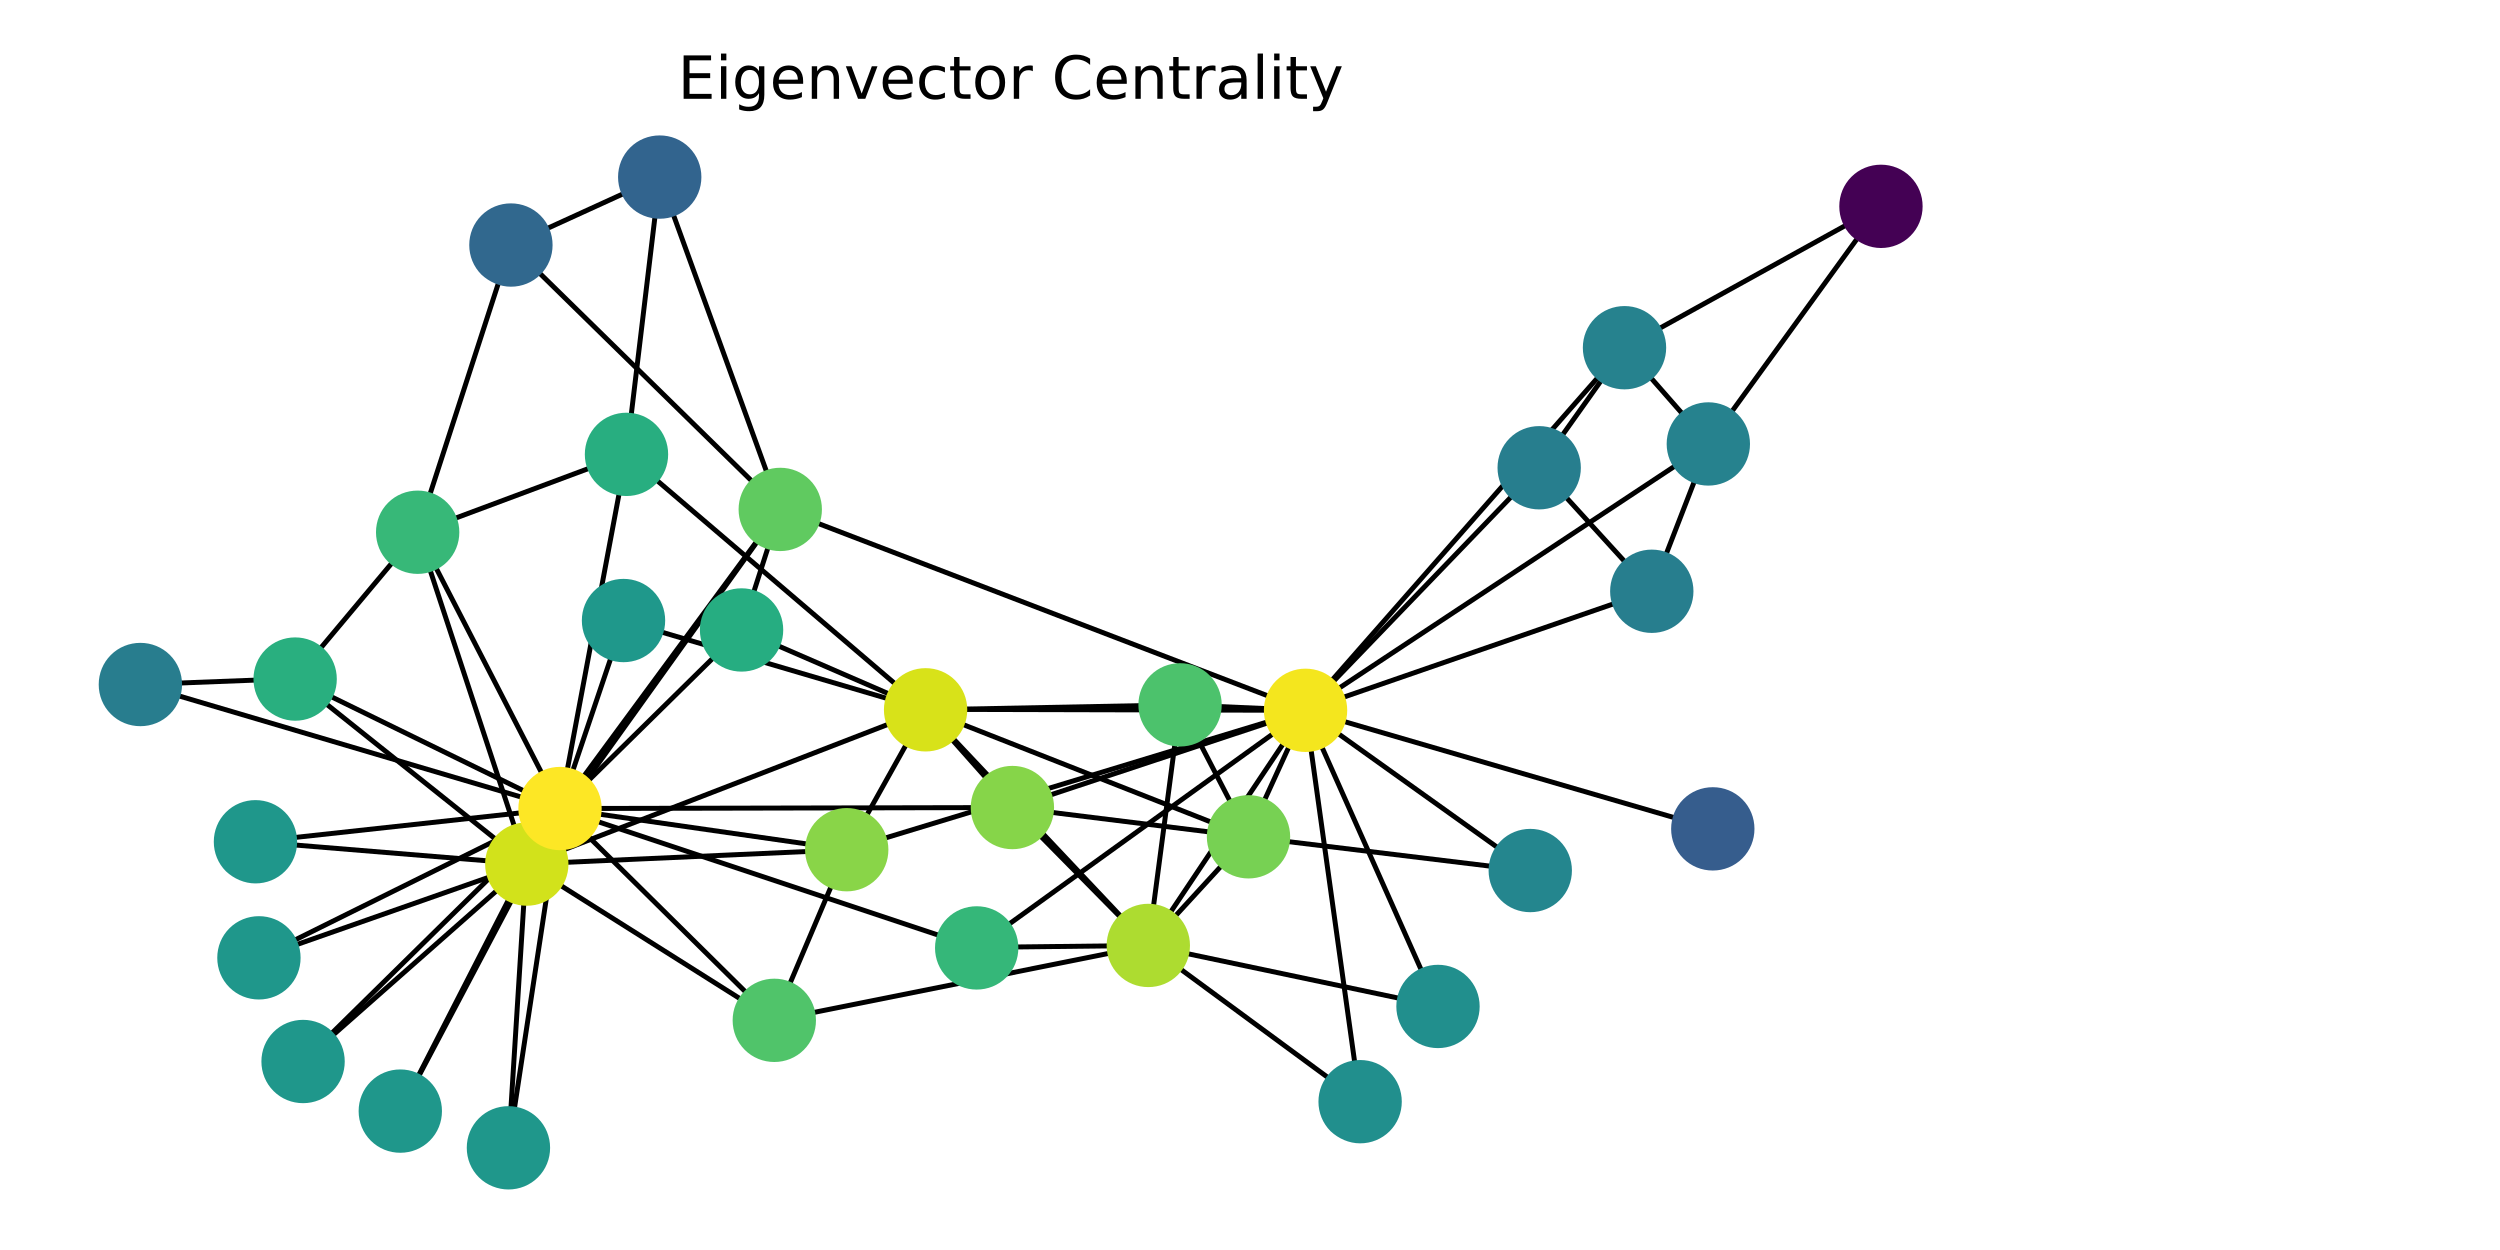 <?xml version="1.0" encoding="utf-8"?>
<!-- Generator: Adobe Illustrator 26.0.2, SVG Export Plug-In . SVG Version: 6.00 Build 0)  -->
<svg version="1.1" id="Layer_1" xmlns="http://www.w3.org/2000/svg" xmlns:xlink="http://www.w3.org/1999/xlink" x="0px" y="0px"
	 viewBox="0 0 504 252" style="enable-background:new 0 0 504 252;" xml:space="preserve">
<style type="text/css">
	.st0{fill:none;}
	.st1{clip-path:url(#SVGID_00000173874644050290672940000000843098513155216044_);fill:none;stroke:#000000;stroke-linejoin:round;}
	.st2{clip-path:url(#SVGID_00000049923807127612384710000017835774028095813536_);fill:none;stroke:#000000;stroke-linejoin:round;}
	.st3{clip-path:url(#SVGID_00000122685687320969195640000008895222884520039087_);fill:none;stroke:#000000;stroke-linejoin:round;}
	.st4{clip-path:url(#SVGID_00000065045674821875349450000003750151218640639386_);fill:none;stroke:#000000;stroke-linejoin:round;}
	.st5{clip-path:url(#SVGID_00000125574190564432191880000018261345735623795897_);fill:none;stroke:#000000;stroke-linejoin:round;}
	.st6{clip-path:url(#SVGID_00000144326611052826001470000008759686235738287513_);fill:none;stroke:#000000;stroke-linejoin:round;}
	.st7{clip-path:url(#SVGID_00000096739891545043584640000009277363919236632252_);fill:none;stroke:#000000;stroke-linejoin:round;}
	.st8{clip-path:url(#SVGID_00000162353663884168005470000014577969234178289576_);fill:none;stroke:#000000;stroke-linejoin:round;}
	.st9{clip-path:url(#SVGID_00000120550363459760396910000004687071280077903240_);fill:none;stroke:#000000;stroke-linejoin:round;}
	
		.st10{clip-path:url(#SVGID_00000145775382480025364260000008853316871857548435_);fill:none;stroke:#000000;stroke-linejoin:round;}
	
		.st11{clip-path:url(#SVGID_00000101069610816125412990000009353254072282042815_);fill:none;stroke:#000000;stroke-linejoin:round;}
	
		.st12{clip-path:url(#SVGID_00000173880557160120826620000010881765281620495523_);fill:none;stroke:#000000;stroke-linejoin:round;}
	
		.st13{clip-path:url(#SVGID_00000045587810045232869480000000650958508515623811_);fill:none;stroke:#000000;stroke-linejoin:round;}
	
		.st14{clip-path:url(#SVGID_00000107556166246886975420000011339298945175897239_);fill:none;stroke:#000000;stroke-linejoin:round;}
	
		.st15{clip-path:url(#SVGID_00000168118065962591642020000010963470600463210647_);fill:none;stroke:#000000;stroke-linejoin:round;}
	
		.st16{clip-path:url(#SVGID_00000071535668310770676410000009426126401112753043_);fill:none;stroke:#000000;stroke-linejoin:round;}
	
		.st17{clip-path:url(#SVGID_00000020370289483070629520000013577597032995392165_);fill:none;stroke:#000000;stroke-linejoin:round;}
	
		.st18{clip-path:url(#SVGID_00000141421354392449613510000006703458022204561835_);fill:none;stroke:#000000;stroke-linejoin:round;}
	
		.st19{clip-path:url(#SVGID_00000036234745896405070310000005673432213966097570_);fill:none;stroke:#000000;stroke-linejoin:round;}
	
		.st20{clip-path:url(#SVGID_00000147205617758444621180000000070911899514059675_);fill:none;stroke:#000000;stroke-linejoin:round;}
	
		.st21{clip-path:url(#SVGID_00000055677446707309041300000001328331105293408661_);fill:none;stroke:#000000;stroke-linejoin:round;}
	
		.st22{clip-path:url(#SVGID_00000053519758608328298980000006960022716226503815_);fill:none;stroke:#000000;stroke-linejoin:round;}
	
		.st23{clip-path:url(#SVGID_00000146492267682178908350000010195567638196154787_);fill:none;stroke:#000000;stroke-linejoin:round;}
	
		.st24{clip-path:url(#SVGID_00000142861348386238854930000009949679614071245724_);fill:none;stroke:#000000;stroke-linejoin:round;}
	
		.st25{clip-path:url(#SVGID_00000137117582768156539570000008255828440725727150_);fill:none;stroke:#000000;stroke-linejoin:round;}
	
		.st26{clip-path:url(#SVGID_00000142178477523758495810000008219062073571484822_);fill:none;stroke:#000000;stroke-linejoin:round;}
	
		.st27{clip-path:url(#SVGID_00000088121970598440548960000006339534776650304402_);fill:none;stroke:#000000;stroke-linejoin:round;}
	
		.st28{clip-path:url(#SVGID_00000167370216660920614280000000784460003649497754_);fill:none;stroke:#000000;stroke-linejoin:round;}
	
		.st29{clip-path:url(#SVGID_00000149383868302468304920000013399274533004264584_);fill:none;stroke:#000000;stroke-linejoin:round;}
	
		.st30{clip-path:url(#SVGID_00000091725520405871876980000000469022212721943176_);fill:none;stroke:#000000;stroke-linejoin:round;}
	
		.st31{clip-path:url(#SVGID_00000074414506554208284130000017351617363857112980_);fill:none;stroke:#000000;stroke-linejoin:round;}
	
		.st32{clip-path:url(#SVGID_00000070087521092934635590000007690386406191899321_);fill:none;stroke:#000000;stroke-linejoin:round;}
	
		.st33{clip-path:url(#SVGID_00000056402005862728266700000012894458161578922420_);fill:none;stroke:#000000;stroke-linejoin:round;}
	
		.st34{clip-path:url(#SVGID_00000080185554479760329360000003007626750591852160_);fill:none;stroke:#000000;stroke-linejoin:round;}
	
		.st35{clip-path:url(#SVGID_00000062889678942536884350000009461169894878051513_);fill:none;stroke:#000000;stroke-linejoin:round;}
	
		.st36{clip-path:url(#SVGID_00000011009598001762626450000000824789837473136518_);fill:none;stroke:#000000;stroke-linejoin:round;}
	
		.st37{clip-path:url(#SVGID_00000117664903795481137160000007356821702926994359_);fill:none;stroke:#000000;stroke-linejoin:round;}
	
		.st38{clip-path:url(#SVGID_00000057135241922956181500000000952695070388083332_);fill:none;stroke:#000000;stroke-linejoin:round;}
	
		.st39{clip-path:url(#SVGID_00000010301468329111864130000008475382123587371669_);fill:none;stroke:#000000;stroke-linejoin:round;}
	
		.st40{clip-path:url(#SVGID_00000172434379136715320360000007303862869897112757_);fill:none;stroke:#000000;stroke-linejoin:round;}
	
		.st41{clip-path:url(#SVGID_00000144298567799399970240000010855602423726695336_);fill:none;stroke:#000000;stroke-linejoin:round;}
	
		.st42{clip-path:url(#SVGID_00000006706927913831074070000012413955026388227256_);fill:none;stroke:#000000;stroke-linejoin:round;}
	
		.st43{clip-path:url(#SVGID_00000073694019947197656700000012437641417845928335_);fill:none;stroke:#000000;stroke-linejoin:round;}
	
		.st44{clip-path:url(#SVGID_00000052797314205249143040000011071227314947294881_);fill:none;stroke:#000000;stroke-linejoin:round;}
	
		.st45{clip-path:url(#SVGID_00000039832360199786567310000010963506153584270753_);fill:none;stroke:#000000;stroke-linejoin:round;}
	
		.st46{clip-path:url(#SVGID_00000134936483473451345460000001813272175948691844_);fill:none;stroke:#000000;stroke-linejoin:round;}
	
		.st47{clip-path:url(#SVGID_00000147222224590572039220000012141577561234826116_);fill:none;stroke:#000000;stroke-linejoin:round;}
	
		.st48{clip-path:url(#SVGID_00000067922122462419183850000008865659393245973180_);fill:none;stroke:#000000;stroke-linejoin:round;}
	
		.st49{clip-path:url(#SVGID_00000114771700216212384530000000803299726857437104_);fill:none;stroke:#000000;stroke-linejoin:round;}
	
		.st50{clip-path:url(#SVGID_00000144326514288853603870000010492977523738942336_);fill:none;stroke:#000000;stroke-linejoin:round;}
	
		.st51{clip-path:url(#SVGID_00000175290505530310982230000000262316800296141750_);fill:none;stroke:#000000;stroke-linejoin:round;}
	
		.st52{clip-path:url(#SVGID_00000130638566959224677820000003461494720763199401_);fill:none;stroke:#000000;stroke-linejoin:round;}
	
		.st53{clip-path:url(#SVGID_00000173881245026493495910000012219489636054881445_);fill:none;stroke:#000000;stroke-linejoin:round;}
	
		.st54{clip-path:url(#SVGID_00000045616319241424075130000012431453279193361317_);fill:none;stroke:#000000;stroke-linejoin:round;}
	
		.st55{clip-path:url(#SVGID_00000034810721343180136640000012042514236394555038_);fill:none;stroke:#000000;stroke-linejoin:round;}
	
		.st56{clip-path:url(#SVGID_00000122679518966925599770000015431030595631715243_);fill:none;stroke:#000000;stroke-linejoin:round;}
	
		.st57{clip-path:url(#SVGID_00000116212524253559072060000007939966804419414441_);fill:none;stroke:#000000;stroke-linejoin:round;}
	
		.st58{clip-path:url(#SVGID_00000137829883349345877830000016978295604597031581_);fill:none;stroke:#000000;stroke-linejoin:round;}
	
		.st59{clip-path:url(#SVGID_00000165227350907389899650000003348353549900235443_);fill:none;stroke:#000000;stroke-linejoin:round;}
	
		.st60{clip-path:url(#SVGID_00000058587468190800124530000011242054486114790020_);fill:none;stroke:#000000;stroke-linejoin:round;}
	
		.st61{clip-path:url(#SVGID_00000161627668022095639950000009418817766647404702_);fill:none;stroke:#000000;stroke-linejoin:round;}
	
		.st62{clip-path:url(#SVGID_00000021116341781410315740000011487270007602303928_);fill:none;stroke:#000000;stroke-linejoin:round;}
	
		.st63{clip-path:url(#SVGID_00000082359641553969575360000010994846756755793847_);fill:none;stroke:#000000;stroke-linejoin:round;}
	
		.st64{clip-path:url(#SVGID_00000055707850299575670530000013752673086170403716_);fill:none;stroke:#000000;stroke-linejoin:round;}
	
		.st65{clip-path:url(#SVGID_00000165950246907585951110000002443806345627731376_);fill:none;stroke:#000000;stroke-linejoin:round;}
	
		.st66{clip-path:url(#SVGID_00000047056439404517831370000017851313906102296494_);fill:none;stroke:#000000;stroke-linejoin:round;}
	
		.st67{clip-path:url(#SVGID_00000047772878909631692280000004002021497854254475_);fill:none;stroke:#000000;stroke-linejoin:round;}
	
		.st68{clip-path:url(#SVGID_00000016039902864886686880000008282773201563096726_);fill:none;stroke:#000000;stroke-linejoin:round;}
	
		.st69{clip-path:url(#SVGID_00000176029792384489632140000006616547326285127846_);fill:none;stroke:#000000;stroke-linejoin:round;}
	
		.st70{clip-path:url(#SVGID_00000165924847278856763030000009857167113228683925_);fill:none;stroke:#000000;stroke-linejoin:round;}
	
		.st71{clip-path:url(#SVGID_00000044866562051412400750000017173920597522963865_);fill:none;stroke:#000000;stroke-linejoin:round;}
	
		.st72{clip-path:url(#SVGID_00000096753664037704842420000012233208056609812128_);fill:none;stroke:#000000;stroke-linejoin:round;}
	
		.st73{clip-path:url(#SVGID_00000078723378362115227020000018023627480683214470_);fill:none;stroke:#000000;stroke-linejoin:round;}
	
		.st74{clip-path:url(#SVGID_00000058547448462636707380000006270256774404389790_);fill:none;stroke:#000000;stroke-linejoin:round;}
	
		.st75{clip-path:url(#SVGID_00000072978874910814686140000017142341865815558532_);fill:none;stroke:#000000;stroke-linejoin:round;}
	
		.st76{clip-path:url(#SVGID_00000171701413722546342550000000914611063166523549_);fill:none;stroke:#000000;stroke-linejoin:round;}
	
		.st77{clip-path:url(#SVGID_00000090281796187630221240000009224395406106285716_);fill:none;stroke:#000000;stroke-linejoin:round;}
	
		.st78{clip-path:url(#SVGID_00000096773193751168148130000002635828127711903112_);fill:none;stroke:#000000;stroke-linejoin:round;}
	.st79{clip-path:url(#SVGID_00000026138260550130372090000006533541427952072621_);}
	.st80{fill:#F4E61E;stroke:#F4E61E;stroke-linejoin:round;}
	.st81{clip-path:url(#SVGID_00000160187949405745889250000005957070680187157951_);}
	.st82{fill:#ADDC30;stroke:#ADDC30;stroke-linejoin:round;}
	.st83{clip-path:url(#SVGID_00000057827431566246814180000008798484778620023978_);}
	.st84{fill:#D8E219;stroke:#D8E219;stroke-linejoin:round;}
	.st85{clip-path:url(#SVGID_00000109020994628452504310000001025537324688790957_);}
	.st86{fill:#77D153;stroke:#77D153;stroke-linejoin:round;}
	.st87{clip-path:url(#SVGID_00000010297390119442408770000015618572766703141033_);}
	.st88{fill:#277E8E;stroke:#277E8E;stroke-linejoin:round;}
	.st89{clip-path:url(#SVGID_00000008827604067174277500000014503845527995345843_);}
	.st90{fill:#26828E;stroke:#26828E;stroke-linejoin:round;}
	.st91{clip-path:url(#SVGID_00000029024052380950632680000014275148924923719569_);}
	.st92{clip-path:url(#SVGID_00000065758882144079995810000006971124827416985529_);}
	.st93{fill:#4CC26C;stroke:#4CC26C;stroke-linejoin:round;}
	.st94{clip-path:url(#SVGID_00000157268806499639633120000002764699960736008091_);}
	.st95{fill:#89D548;stroke:#89D548;stroke-linejoin:round;}
	.st96{clip-path:url(#SVGID_00000025430840151615899300000002137334020010880695_);}
	.st97{fill:#1F988B;stroke:#1F988B;stroke-linejoin:round;}
	.st98{clip-path:url(#SVGID_00000127006277742205195640000015628843887792165820_);}
	.st99{clip-path:url(#SVGID_00000008124207302836649960000007949010091587249063_);}
	.st100{fill:#365D8D;stroke:#365D8D;stroke-linejoin:round;}
	.st101{clip-path:url(#SVGID_00000029010190894121179390000001293695608068218006_);}
	.st102{fill:#24868E;stroke:#24868E;stroke-linejoin:round;}
	.st103{clip-path:url(#SVGID_00000132050322815597827130000002222049196068943534_);}
	.st104{fill:#86D549;stroke:#86D549;stroke-linejoin:round;}
	.st105{clip-path:url(#SVGID_00000095322744183712533280000015716383926954731437_);}
	.st106{fill:#1F978B;stroke:#1F978B;stroke-linejoin:round;}
	.st107{clip-path:url(#SVGID_00000046325367953474817320000016867735951228667275_);}
	.st108{clip-path:url(#SVGID_00000140010639711206559110000006943457817750733971_);}
	.st109{fill:#440154;stroke:#440154;stroke-linejoin:round;}
	.st110{clip-path:url(#SVGID_00000086691792773147622050000015730155553656440495_);}
	.st111{fill:#218F8D;stroke:#218F8D;stroke-linejoin:round;}
	.st112{clip-path:url(#SVGID_00000036943163838992644190000001233521386874099586_);}
	.st113{clip-path:url(#SVGID_00000050656177322851327540000013307780187744290951_);}
	.st114{fill:#35B779;stroke:#35B779;stroke-linejoin:round;}
	.st115{clip-path:url(#SVGID_00000081640453308894574380000002326330862750719876_);}
	.st116{clip-path:url(#SVGID_00000165229937787216197110000011265424740621492147_);}
	.st117{clip-path:url(#SVGID_00000145742307182751574990000002337148826384936864_);}
	.st118{clip-path:url(#SVGID_00000134967544850948400140000005497612654966607023_);}
	.st119{fill:#37B878;stroke:#37B878;stroke-linejoin:round;}
	.st120{clip-path:url(#SVGID_00000151541972770060222870000008810617397412248734_);}
	.st121{fill:#32648E;stroke:#32648E;stroke-linejoin:round;}
	.st122{clip-path:url(#SVGID_00000089571537229142723600000017833070912363060613_);}
	.st123{fill:#31688E;stroke:#31688E;stroke-linejoin:round;}
	.st124{clip-path:url(#SVGID_00000150806944575233858700000001622234557717413268_);}
	.st125{fill:#287D8E;stroke:#287D8E;stroke-linejoin:round;}
	.st126{clip-path:url(#SVGID_00000168077089136623786180000016964437623207895170_);}
	.st127{fill:#28AE80;stroke:#28AE80;stroke-linejoin:round;}
	.st128{clip-path:url(#SVGID_00000115496465102085251480000001400441755449510323_);}
	.st129{fill:#26AD81;stroke:#26AD81;stroke-linejoin:round;}
	.st130{clip-path:url(#SVGID_00000104670718391479804170000001763150238326112947_);}
	.st131{fill:#29AF7F;stroke:#29AF7F;stroke-linejoin:round;}
	.st132{clip-path:url(#SVGID_00000175295665994779025160000003923610764593212847_);}
	.st133{fill:#50C46A;stroke:#50C46A;stroke-linejoin:round;}
	.st134{clip-path:url(#SVGID_00000155113775238982051870000000758913602190129056_);}
	.st135{fill:#60CA60;stroke:#60CA60;stroke-linejoin:round;}
	.st136{clip-path:url(#SVGID_00000129890351099283290490000016192965458792671893_);}
	.st137{fill:#D2E21B;stroke:#D2E21B;stroke-linejoin:round;}
	.st138{clip-path:url(#SVGID_00000020381895494006581110000004967635245195845761_);}
	.st139{fill:#FDE725;stroke:#FDE725;stroke-linejoin:round;}
</style>
<g id="patch_1">
	<path class="st0" d="M0,252h504V0H0V252z"/>
</g>
<g id="matplotlib.axis_1">
</g>
<g id="axes_1">
	<g id="LineCollection_1">
		<g>
			<g>
				<defs>
					<rect id="SVGID_1_" x="10.8" y="25.9" width="385.9" height="215.3"/>
				</defs>
				<clipPath id="SVGID_00000111159040254800111860000013888257599907156617_">
					<use xlink:href="#SVGID_1_"  style="overflow:visible;"/>
				</clipPath>
				
					<path style="clip-path:url(#SVGID_00000111159040254800111860000013888257599907156617_);fill:none;stroke:#000000;stroke-linejoin:round;" d="
					M263.2,143.2l-31.7,47.4"/>
			</g>
		</g>
		<g>
			<g>
				<defs>
					<rect id="SVGID_00000051366492687975032510000017250384670192880558_" x="10.8" y="25.9" width="385.9" height="215.3"/>
				</defs>
				<clipPath id="SVGID_00000117637047330486035400000002952778458503165095_">
					<use xlink:href="#SVGID_00000051366492687975032510000017250384670192880558_"  style="overflow:visible;"/>
				</clipPath>
				
					<path style="clip-path:url(#SVGID_00000117637047330486035400000002952778458503165095_);fill:none;stroke:#000000;stroke-linejoin:round;" d="
					M263.2,143.2l-76.7-0.2"/>
			</g>
		</g>
		<g>
			<g>
				<defs>
					<rect id="SVGID_00000082356560631506683770000013069814100677039748_" x="10.8" y="25.9" width="385.9" height="215.3"/>
				</defs>
				<clipPath id="SVGID_00000092440930814809831960000016177344649316745365_">
					<use xlink:href="#SVGID_00000082356560631506683770000013069814100677039748_"  style="overflow:visible;"/>
				</clipPath>
				
					<path style="clip-path:url(#SVGID_00000092440930814809831960000016177344649316745365_);fill:none;stroke:#000000;stroke-linejoin:round;" d="
					M263.2,143.2l-11.6,25.4"/>
			</g>
		</g>
		<g>
			<g>
				<defs>
					<rect id="SVGID_00000096027743824420900160000006223258905668711054_" x="10.8" y="25.9" width="385.9" height="215.3"/>
				</defs>
				<clipPath id="SVGID_00000001655206466647763290000010412528076982908306_">
					<use xlink:href="#SVGID_00000096027743824420900160000006223258905668711054_"  style="overflow:visible;"/>
				</clipPath>
				
					<path style="clip-path:url(#SVGID_00000001655206466647763290000010412528076982908306_);fill:none;stroke:#000000;stroke-linejoin:round;" d="
					M263.2,143.2l69.7-24.1"/>
			</g>
		</g>
		<g>
			<g>
				<defs>
					<rect id="SVGID_00000078002385132718426390000007815553013150642354_" x="10.8" y="25.9" width="385.9" height="215.3"/>
				</defs>
				<clipPath id="SVGID_00000125589440435250890400000009044327899484729019_">
					<use xlink:href="#SVGID_00000078002385132718426390000007815553013150642354_"  style="overflow:visible;"/>
				</clipPath>
				
					<path style="clip-path:url(#SVGID_00000125589440435250890400000009044327899484729019_);fill:none;stroke:#000000;stroke-linejoin:round;" d="
					M263.2,143.2l64.2-73.1"/>
			</g>
		</g>
		<g>
			<g>
				<defs>
					<rect id="SVGID_00000036970744476256374100000008573879704915698879_" x="10.8" y="25.9" width="385.9" height="215.3"/>
				</defs>
				<clipPath id="SVGID_00000075141931744528159170000003856872508100051612_">
					<use xlink:href="#SVGID_00000036970744476256374100000008573879704915698879_"  style="overflow:visible;"/>
				</clipPath>
				
					<path style="clip-path:url(#SVGID_00000075141931744528159170000003856872508100051612_);fill:none;stroke:#000000;stroke-linejoin:round;" d="
					M263.2,143.2l81.2-53.7"/>
			</g>
		</g>
		<g>
			<g>
				<defs>
					<rect id="SVGID_00000042718685064489693230000002409843206238416785_" x="10.8" y="25.9" width="385.9" height="215.3"/>
				</defs>
				<clipPath id="SVGID_00000059988701694794857840000004438546657094855043_">
					<use xlink:href="#SVGID_00000042718685064489693230000002409843206238416785_"  style="overflow:visible;"/>
				</clipPath>
				
					<path style="clip-path:url(#SVGID_00000059988701694794857840000004438546657094855043_);fill:none;stroke:#000000;stroke-linejoin:round;" d="
					M263.2,143.2l-25.3-1.1"/>
			</g>
		</g>
		<g>
			<g>
				<defs>
					<rect id="SVGID_00000057851314088368271460000015489081944740419227_" x="10.8" y="25.9" width="385.9" height="215.3"/>
				</defs>
				<clipPath id="SVGID_00000152945033157861446190000008625866412894746025_">
					<use xlink:href="#SVGID_00000057851314088368271460000015489081944740419227_"  style="overflow:visible;"/>
				</clipPath>
				
					<path style="clip-path:url(#SVGID_00000152945033157861446190000008625866412894746025_);fill:none;stroke:#000000;stroke-linejoin:round;" d="
					M263.2,143.2l-92.5,28.1"/>
			</g>
		</g>
		<g>
			<g>
				<defs>
					<rect id="SVGID_00000126320613933935615170000014933156948115409850_" x="10.8" y="25.9" width="385.9" height="215.3"/>
				</defs>
				<clipPath id="SVGID_00000017513732515144927970000012045907421021245117_">
					<use xlink:href="#SVGID_00000126320613933935615170000014933156948115409850_"  style="overflow:visible;"/>
				</clipPath>
				
					<path style="clip-path:url(#SVGID_00000017513732515144927970000012045907421021245117_);fill:none;stroke:#000000;stroke-linejoin:round;" d="
					M263.2,143.2l47.1-48.9"/>
			</g>
		</g>
		<g>
			<g>
				<defs>
					<rect id="SVGID_00000112631019571643400420000016438190648108223125_" x="10.8" y="25.9" width="385.9" height="215.3"/>
				</defs>
				<clipPath id="SVGID_00000098211003525095215260000001277429258265520290_">
					<use xlink:href="#SVGID_00000112631019571643400420000016438190648108223125_"  style="overflow:visible;"/>
				</clipPath>
				
					<path style="clip-path:url(#SVGID_00000098211003525095215260000001277429258265520290_);fill:none;stroke:#000000;stroke-linejoin:round;" d="
					M263.2,143.2l82.1,23.9"/>
			</g>
		</g>
		<g>
			<g>
				<defs>
					<rect id="SVGID_00000035511633240971133150000018017992744178252196_" x="10.8" y="25.9" width="385.9" height="215.3"/>
				</defs>
				<clipPath id="SVGID_00000165205135616079960320000011520440099422143876_">
					<use xlink:href="#SVGID_00000035511633240971133150000018017992744178252196_"  style="overflow:visible;"/>
				</clipPath>
				
					<path style="clip-path:url(#SVGID_00000165205135616079960320000011520440099422143876_);fill:none;stroke:#000000;stroke-linejoin:round;" d="
					M263.2,143.2l45.2,32.3"/>
			</g>
		</g>
		<g>
			<g>
				<defs>
					<rect id="SVGID_00000065783266011842328800000000514297921331210913_" x="10.8" y="25.9" width="385.9" height="215.3"/>
				</defs>
				<clipPath id="SVGID_00000035528336856997058910000013015585371154667938_">
					<use xlink:href="#SVGID_00000065783266011842328800000000514297921331210913_"  style="overflow:visible;"/>
				</clipPath>
				
					<path style="clip-path:url(#SVGID_00000035528336856997058910000013015585371154667938_);fill:none;stroke:#000000;stroke-linejoin:round;" d="
					M263.2,143.2l-59.1,19.6"/>
			</g>
		</g>
		<g>
			<g>
				<defs>
					<rect id="SVGID_00000139260357770078235250000004798585869250957469_" x="10.8" y="25.9" width="385.9" height="215.3"/>
				</defs>
				<clipPath id="SVGID_00000028317170986650360570000017340916106138463620_">
					<use xlink:href="#SVGID_00000139260357770078235250000004798585869250957469_"  style="overflow:visible;"/>
				</clipPath>
				
					<path style="clip-path:url(#SVGID_00000028317170986650360570000017340916106138463620_);fill:none;stroke:#000000;stroke-linejoin:round;" d="
					M263.2,143.2l11,78.8"/>
			</g>
		</g>
		<g>
			<g>
				<defs>
					<rect id="SVGID_00000162348998928583320310000004613285708576654263_" x="10.8" y="25.9" width="385.9" height="215.3"/>
				</defs>
				<clipPath id="SVGID_00000008831670337061755480000002551067811676571802_">
					<use xlink:href="#SVGID_00000162348998928583320310000004613285708576654263_"  style="overflow:visible;"/>
				</clipPath>
				
					<path style="clip-path:url(#SVGID_00000008831670337061755480000002551067811676571802_);fill:none;stroke:#000000;stroke-linejoin:round;" d="
					M263.2,143.2L196.9,191"/>
			</g>
		</g>
		<g>
			<g>
				<defs>
					<rect id="SVGID_00000168093843325300346060000009386380851557718685_" x="10.8" y="25.9" width="385.9" height="215.3"/>
				</defs>
				<clipPath id="SVGID_00000176749287523637407310000001991789652681514671_">
					<use xlink:href="#SVGID_00000168093843325300346060000009386380851557718685_"  style="overflow:visible;"/>
				</clipPath>
				
					<path style="clip-path:url(#SVGID_00000176749287523637407310000001991789652681514671_);fill:none;stroke:#000000;stroke-linejoin:round;" d="
					M263.2,143.2l26.6,59.7"/>
			</g>
		</g>
		<g>
			<g>
				<defs>
					<rect id="SVGID_00000154418773241457442460000010672691108793491350_" x="10.8" y="25.9" width="385.9" height="215.3"/>
				</defs>
				<clipPath id="SVGID_00000100354847684806086820000009201377179644442522_">
					<use xlink:href="#SVGID_00000154418773241457442460000010672691108793491350_"  style="overflow:visible;"/>
				</clipPath>
				
					<path style="clip-path:url(#SVGID_00000100354847684806086820000009201377179644442522_);fill:none;stroke:#000000;stroke-linejoin:round;" d="
					M263.2,143.2l-105.9-40.6"/>
			</g>
		</g>
		<g>
			<g>
				<defs>
					<rect id="SVGID_00000091726806322281774160000005565130563453889974_" x="10.8" y="25.9" width="385.9" height="215.3"/>
				</defs>
				<clipPath id="SVGID_00000183220646425499643460000017531677513448364171_">
					<use xlink:href="#SVGID_00000091726806322281774160000005565130563453889974_"  style="overflow:visible;"/>
				</clipPath>
				
					<path style="clip-path:url(#SVGID_00000183220646425499643460000017531677513448364171_);fill:none;stroke:#000000;stroke-linejoin:round;" d="
					M231.5,190.6L186.6,143"/>
			</g>
		</g>
		<g>
			<g>
				<defs>
					<rect id="SVGID_00000114038052000636546350000005998435899149975964_" x="10.8" y="25.9" width="385.9" height="215.3"/>
				</defs>
				<clipPath id="SVGID_00000090274084004453528520000009050465917176098486_">
					<use xlink:href="#SVGID_00000114038052000636546350000005998435899149975964_"  style="overflow:visible;"/>
				</clipPath>
				
					<path style="clip-path:url(#SVGID_00000090274084004453528520000009050465917176098486_);fill:none;stroke:#000000;stroke-linejoin:round;" d="
					M231.5,190.6l20.2-22"/>
			</g>
		</g>
		<g>
			<g>
				<defs>
					<rect id="SVGID_00000041262792504608433720000015785607525087730326_" x="10.8" y="25.9" width="385.9" height="215.3"/>
				</defs>
				<clipPath id="SVGID_00000155863923964230501680000016904268372480725170_">
					<use xlink:href="#SVGID_00000041262792504608433720000015785607525087730326_"  style="overflow:visible;"/>
				</clipPath>
				
					<path style="clip-path:url(#SVGID_00000155863923964230501680000016904268372480725170_);fill:none;stroke:#000000;stroke-linejoin:round;" d="
					M231.5,190.6l6.4-48.5"/>
			</g>
		</g>
		<g>
			<g>
				<defs>
					<rect id="SVGID_00000022530997041927233320000010701494104009031052_" x="10.8" y="25.9" width="385.9" height="215.3"/>
				</defs>
				<clipPath id="SVGID_00000037694050929472457250000013268244266375469452_">
					<use xlink:href="#SVGID_00000022530997041927233320000010701494104009031052_"  style="overflow:visible;"/>
				</clipPath>
				
					<path style="clip-path:url(#SVGID_00000037694050929472457250000013268244266375469452_);fill:none;stroke:#000000;stroke-linejoin:round;" d="
					M231.5,190.6l-27.4-27.8"/>
			</g>
		</g>
		<g>
			<g>
				<defs>
					<rect id="SVGID_00000077320959594353945040000012124299225895146418_" x="10.8" y="25.9" width="385.9" height="215.3"/>
				</defs>
				<clipPath id="SVGID_00000031208735802232839880000007989548801410743173_">
					<use xlink:href="#SVGID_00000077320959594353945040000012124299225895146418_"  style="overflow:visible;"/>
				</clipPath>
				
					<path style="clip-path:url(#SVGID_00000031208735802232839880000007989548801410743173_);fill:none;stroke:#000000;stroke-linejoin:round;" d="
					M231.5,190.6l42.7,31.4"/>
			</g>
		</g>
		<g>
			<g>
				<defs>
					<rect id="SVGID_00000093864338555457214530000009874365433362807964_" x="10.8" y="25.9" width="385.9" height="215.3"/>
				</defs>
				<clipPath id="SVGID_00000000184296704836504170000017320928091140095151_">
					<use xlink:href="#SVGID_00000093864338555457214530000009874365433362807964_"  style="overflow:visible;"/>
				</clipPath>
				
					<path style="clip-path:url(#SVGID_00000000184296704836504170000017320928091140095151_);fill:none;stroke:#000000;stroke-linejoin:round;" d="
					M231.5,190.6l-34.6,0.4"/>
			</g>
		</g>
		<g>
			<g>
				<defs>
					<rect id="SVGID_00000097474890605373585160000018016440028036828305_" x="10.8" y="25.9" width="385.9" height="215.3"/>
				</defs>
				<clipPath id="SVGID_00000074434405150065704260000014883476768353592988_">
					<use xlink:href="#SVGID_00000097474890605373585160000018016440028036828305_"  style="overflow:visible;"/>
				</clipPath>
				
					<path style="clip-path:url(#SVGID_00000074434405150065704260000014883476768353592988_);fill:none;stroke:#000000;stroke-linejoin:round;" d="
					M231.5,190.6l58.4,12.3"/>
			</g>
		</g>
		<g>
			<g>
				<defs>
					<rect id="SVGID_00000174569170894481453990000010043680801779770282_" x="10.8" y="25.9" width="385.9" height="215.3"/>
				</defs>
				<clipPath id="SVGID_00000070813409610651918480000004098075730903800961_">
					<use xlink:href="#SVGID_00000174569170894481453990000010043680801779770282_"  style="overflow:visible;"/>
				</clipPath>
				
					<path style="clip-path:url(#SVGID_00000070813409610651918480000004098075730903800961_);fill:none;stroke:#000000;stroke-linejoin:round;" d="
					M231.5,190.6l-75.4,15.1"/>
			</g>
		</g>
		<g>
			<g>
				<defs>
					<rect id="SVGID_00000021809362556278866610000001980302962917864376_" x="10.8" y="25.9" width="385.9" height="215.3"/>
				</defs>
				<clipPath id="SVGID_00000125575722762941475300000016548243381339148421_">
					<use xlink:href="#SVGID_00000021809362556278866610000001980302962917864376_"  style="overflow:visible;"/>
				</clipPath>
				
					<path style="clip-path:url(#SVGID_00000125575722762941475300000016548243381339148421_);fill:none;stroke:#000000;stroke-linejoin:round;" d="
					M186.6,143.1l65.1,25.6"/>
			</g>
		</g>
		<g>
			<g>
				<defs>
					<rect id="SVGID_00000140002824261681392030000012223975605649977008_" x="10.8" y="25.9" width="385.9" height="215.3"/>
				</defs>
				<clipPath id="SVGID_00000174574556615038751830000018315820107337399973_">
					<use xlink:href="#SVGID_00000140002824261681392030000012223975605649977008_"  style="overflow:visible;"/>
				</clipPath>
				
					<path style="clip-path:url(#SVGID_00000174574556615038751830000018315820107337399973_);fill:none;stroke:#000000;stroke-linejoin:round;" d="
					M186.6,143.1l51.3-1"/>
			</g>
		</g>
		<g>
			<g>
				<defs>
					<rect id="SVGID_00000112592984745357676090000005295787944652810642_" x="10.8" y="25.9" width="385.9" height="215.3"/>
				</defs>
				<clipPath id="SVGID_00000055706343851658267270000008782820808389175452_">
					<use xlink:href="#SVGID_00000112592984745357676090000005295787944652810642_"  style="overflow:visible;"/>
				</clipPath>
				
					<path style="clip-path:url(#SVGID_00000055706343851658267270000008782820808389175452_);fill:none;stroke:#000000;stroke-linejoin:round;" d="
					M186.6,143.1l-15.8,28.3"/>
			</g>
		</g>
		<g>
			<g>
				<defs>
					<rect id="SVGID_00000050645064337586298980000005111451053135058326_" x="10.8" y="25.9" width="385.9" height="215.3"/>
				</defs>
				<clipPath id="SVGID_00000002344649739973095310000006766166847434818742_">
					<use xlink:href="#SVGID_00000050645064337586298980000005111451053135058326_"  style="overflow:visible;"/>
				</clipPath>
				
					<path style="clip-path:url(#SVGID_00000002344649739973095310000006766166847434818742_);fill:none;stroke:#000000;stroke-linejoin:round;" d="
					M186.6,143.1l-60.8-17.9"/>
			</g>
		</g>
		<g>
			<g>
				<defs>
					<rect id="SVGID_00000085231827796402280940000006342663482360005517_" x="10.8" y="25.9" width="385.9" height="215.3"/>
				</defs>
				<clipPath id="SVGID_00000009591822162962323320000017789995520971807917_">
					<use xlink:href="#SVGID_00000085231827796402280940000006342663482360005517_"  style="overflow:visible;"/>
				</clipPath>
				
					<path style="clip-path:url(#SVGID_00000009591822162962323320000017789995520971807917_);fill:none;stroke:#000000;stroke-linejoin:round;" d="
					M186.6,143.1l17.5,19.7"/>
			</g>
		</g>
		<g>
			<g>
				<defs>
					<rect id="SVGID_00000142861758282726693150000007338845572486951048_" x="10.8" y="25.9" width="385.9" height="215.3"/>
				</defs>
				<clipPath id="SVGID_00000133528581096554294250000012018885263261234622_">
					<use xlink:href="#SVGID_00000142861758282726693150000007338845572486951048_"  style="overflow:visible;"/>
				</clipPath>
				
					<path style="clip-path:url(#SVGID_00000133528581096554294250000012018885263261234622_);fill:none;stroke:#000000;stroke-linejoin:round;" d="
					M186.6,143.1l-60.2-51.4"/>
			</g>
		</g>
		<g>
			<g>
				<defs>
					<rect id="SVGID_00000183968319154691714470000006651395682771030944_" x="10.8" y="25.9" width="385.9" height="215.3"/>
				</defs>
				<clipPath id="SVGID_00000067210380614984718850000016400247684242806203_">
					<use xlink:href="#SVGID_00000183968319154691714470000006651395682771030944_"  style="overflow:visible;"/>
				</clipPath>
				
					<path style="clip-path:url(#SVGID_00000067210380614984718850000016400247684242806203_);fill:none;stroke:#000000;stroke-linejoin:round;" d="
					M186.6,143.1L149.5,127"/>
			</g>
		</g>
		<g>
			<g>
				<defs>
					<rect id="SVGID_00000171705118458598590440000003016425686979539085_" x="10.8" y="25.9" width="385.9" height="215.3"/>
				</defs>
				<clipPath id="SVGID_00000020384630653161468790000003447159688462407334_">
					<use xlink:href="#SVGID_00000171705118458598590440000003016425686979539085_"  style="overflow:visible;"/>
				</clipPath>
				
					<path style="clip-path:url(#SVGID_00000020384630653161468790000003447159688462407334_);fill:none;stroke:#000000;stroke-linejoin:round;" d="
					M186.6,143.1l-80.4,31.1"/>
			</g>
		</g>
		<g>
			<g>
				<defs>
					<rect id="SVGID_00000131326754492606847800000013717589577051302078_" x="10.8" y="25.9" width="385.9" height="215.3"/>
				</defs>
				<clipPath id="SVGID_00000098924992334981788670000018356198026223136407_">
					<use xlink:href="#SVGID_00000131326754492606847800000013717589577051302078_"  style="overflow:visible;"/>
				</clipPath>
				
					<path style="clip-path:url(#SVGID_00000098924992334981788670000018356198026223136407_);fill:none;stroke:#000000;stroke-linejoin:round;" d="
					M251.7,168.7l-13.8-26.6"/>
			</g>
		</g>
		<g>
			<g>
				<defs>
					<rect id="SVGID_00000094579663828944142930000007458976792450224514_" x="10.8" y="25.9" width="385.9" height="215.3"/>
				</defs>
				<clipPath id="SVGID_00000179607623639024515740000009074269843814049470_">
					<use xlink:href="#SVGID_00000094579663828944142930000007458976792450224514_"  style="overflow:visible;"/>
				</clipPath>
				
					<path style="clip-path:url(#SVGID_00000179607623639024515740000009074269843814049470_);fill:none;stroke:#000000;stroke-linejoin:round;" d="
					M251.7,168.7l56.8,6.9"/>
			</g>
		</g>
		<g>
			<g>
				<defs>
					<rect id="SVGID_00000062172054128463432210000014411304131455022978_" x="10.8" y="25.9" width="385.9" height="215.3"/>
				</defs>
				<clipPath id="SVGID_00000111873420830690781250000017779330184363839382_">
					<use xlink:href="#SVGID_00000062172054128463432210000014411304131455022978_"  style="overflow:visible;"/>
				</clipPath>
				
					<path style="clip-path:url(#SVGID_00000111873420830690781250000017779330184363839382_);fill:none;stroke:#000000;stroke-linejoin:round;" d="
					M251.7,168.7l-47.6-5.9"/>
			</g>
		</g>
		<g>
			<g>
				<defs>
					<rect id="SVGID_00000035498786966599190480000017167671520552140446_" x="10.8" y="25.9" width="385.9" height="215.3"/>
				</defs>
				<clipPath id="SVGID_00000013160469379998315420000010370759839174034056_">
					<use xlink:href="#SVGID_00000035498786966599190480000017167671520552140446_"  style="overflow:visible;"/>
				</clipPath>
				
					<path style="clip-path:url(#SVGID_00000013160469379998315420000010370759839174034056_);fill:none;stroke:#000000;stroke-linejoin:round;" d="
					M333,119.2l11.5-29.7"/>
			</g>
		</g>
		<g>
			<g>
				<defs>
					<rect id="SVGID_00000016045203938137514340000009915633512669307565_" x="10.8" y="25.9" width="385.9" height="215.3"/>
				</defs>
				<clipPath id="SVGID_00000035491994722016705800000017732989486341011088_">
					<use xlink:href="#SVGID_00000016045203938137514340000009915633512669307565_"  style="overflow:visible;"/>
				</clipPath>
				
					<path style="clip-path:url(#SVGID_00000035491994722016705800000017732989486341011088_);fill:none;stroke:#000000;stroke-linejoin:round;" d="
					M333,119.2l-22.7-24.9"/>
			</g>
		</g>
		<g>
			<g>
				<defs>
					<rect id="SVGID_00000154410212413155190370000003389748221499692220_" x="10.8" y="25.9" width="385.9" height="215.3"/>
				</defs>
				<clipPath id="SVGID_00000178180811504546576530000015334800206432563623_">
					<use xlink:href="#SVGID_00000154410212413155190370000003389748221499692220_"  style="overflow:visible;"/>
				</clipPath>
				
					<path style="clip-path:url(#SVGID_00000178180811504546576530000015334800206432563623_);fill:none;stroke:#000000;stroke-linejoin:round;" d="
					M327.5,70.1l17,19.4"/>
			</g>
		</g>
		<g>
			<g>
				<defs>
					<rect id="SVGID_00000033356812140265290260000013059492125007371687_" x="10.8" y="25.9" width="385.9" height="215.3"/>
				</defs>
				<clipPath id="SVGID_00000111901449488675167020000002084647885722740660_">
					<use xlink:href="#SVGID_00000033356812140265290260000013059492125007371687_"  style="overflow:visible;"/>
				</clipPath>
				
					<path style="clip-path:url(#SVGID_00000111901449488675167020000002084647885722740660_);fill:none;stroke:#000000;stroke-linejoin:round;" d="
					M327.5,70.1l-17.2,24.2"/>
			</g>
		</g>
		<g>
			<g>
				<defs>
					<rect id="SVGID_00000052080851486565279410000006227915531652459957_" x="10.8" y="25.9" width="385.9" height="215.3"/>
				</defs>
				<clipPath id="SVGID_00000074437214532860630860000005160636057642613436_">
					<use xlink:href="#SVGID_00000052080851486565279410000006227915531652459957_"  style="overflow:visible;"/>
				</clipPath>
				
					<path style="clip-path:url(#SVGID_00000074437214532860630860000005160636057642613436_);fill:none;stroke:#000000;stroke-linejoin:round;" d="
					M327.5,70.1l51.7-28.6"/>
			</g>
		</g>
		<g>
			<g>
				<defs>
					<rect id="SVGID_00000107568663875414465730000001171755696406801539_" x="10.8" y="25.9" width="385.9" height="215.3"/>
				</defs>
				<clipPath id="SVGID_00000108993762160339697540000001676476306382744731_">
					<use xlink:href="#SVGID_00000107568663875414465730000001171755696406801539_"  style="overflow:visible;"/>
				</clipPath>
				
					<path style="clip-path:url(#SVGID_00000108993762160339697540000001676476306382744731_);fill:none;stroke:#000000;stroke-linejoin:round;" d="
					M344.4,89.5l34.8-48"/>
			</g>
		</g>
		<g>
			<g>
				<defs>
					<rect id="SVGID_00000112630301440850031600000001956721101348755857_" x="10.8" y="25.9" width="385.9" height="215.3"/>
				</defs>
				<clipPath id="SVGID_00000111167308706706157500000017485107535381016455_">
					<use xlink:href="#SVGID_00000112630301440850031600000001956721101348755857_"  style="overflow:visible;"/>
				</clipPath>
				
					<path style="clip-path:url(#SVGID_00000111167308706706157500000017485107535381016455_);fill:none;stroke:#000000;stroke-linejoin:round;" d="
					M170.7,171.3l-14.6,34.4"/>
			</g>
		</g>
		<g>
			<g>
				<defs>
					<rect id="SVGID_00000046304490865898287330000012157709205336880544_" x="10.8" y="25.9" width="385.9" height="215.3"/>
				</defs>
				<clipPath id="SVGID_00000021087928543888055130000009527425653555945868_">
					<use xlink:href="#SVGID_00000046304490865898287330000012157709205336880544_"  style="overflow:visible;"/>
				</clipPath>
				
					<path style="clip-path:url(#SVGID_00000021087928543888055130000009527425653555945868_);fill:none;stroke:#000000;stroke-linejoin:round;" d="
					M170.7,171.3l-64.6,2.9"/>
			</g>
		</g>
		<g>
			<g>
				<defs>
					<rect id="SVGID_00000103242142927017311570000002425491231627750846_" x="10.8" y="25.9" width="385.9" height="215.3"/>
				</defs>
				<clipPath id="SVGID_00000178204563013795276110000006432043160079668914_">
					<use xlink:href="#SVGID_00000103242142927017311570000002425491231627750846_"  style="overflow:visible;"/>
				</clipPath>
				
					<path style="clip-path:url(#SVGID_00000178204563013795276110000006432043160079668914_);fill:none;stroke:#000000;stroke-linejoin:round;" d="
					M170.7,171.3l-57.8-8.3"/>
			</g>
		</g>
		<g>
			<g>
				<defs>
					<rect id="SVGID_00000152943966736914210960000015912990959610201245_" x="10.8" y="25.9" width="385.9" height="215.3"/>
				</defs>
				<clipPath id="SVGID_00000148647884402522757470000005044354450915650701_">
					<use xlink:href="#SVGID_00000152943966736914210960000015912990959610201245_"  style="overflow:visible;"/>
				</clipPath>
				
					<path style="clip-path:url(#SVGID_00000148647884402522757470000005044354450915650701_);fill:none;stroke:#000000;stroke-linejoin:round;" d="
					M125.7,125.1L112.9,163"/>
			</g>
		</g>
		<g>
			<g>
				<defs>
					<rect id="SVGID_00000042735586987277852150000012843918575036737957_" x="10.8" y="25.9" width="385.9" height="215.3"/>
				</defs>
				<clipPath id="SVGID_00000138553586771336376720000004117754881462466750_">
					<use xlink:href="#SVGID_00000042735586987277852150000012843918575036737957_"  style="overflow:visible;"/>
				</clipPath>
				
					<path style="clip-path:url(#SVGID_00000138553586771336376720000004117754881462466750_);fill:none;stroke:#000000;stroke-linejoin:round;" d="
					M204.1,162.8l-91.2,0.2"/>
			</g>
		</g>
		<g>
			<g>
				<defs>
					<rect id="SVGID_00000129913912131358891590000017590042473888072857_" x="10.8" y="25.9" width="385.9" height="215.3"/>
				</defs>
				<clipPath id="SVGID_00000099640649629912882340000017079911168148136874_">
					<use xlink:href="#SVGID_00000129913912131358891590000017590042473888072857_"  style="overflow:visible;"/>
				</clipPath>
				
					<path style="clip-path:url(#SVGID_00000099640649629912882340000017079911168148136874_);fill:none;stroke:#000000;stroke-linejoin:round;" d="
					M52.2,193.1l53.9-18.9"/>
			</g>
		</g>
		<g>
			<g>
				<defs>
					<rect id="SVGID_00000041995710949889698500000015449419561087942587_" x="10.8" y="25.9" width="385.9" height="215.3"/>
				</defs>
				<clipPath id="SVGID_00000141450718823257887560000013988234959603974278_">
					<use xlink:href="#SVGID_00000041995710949889698500000015449419561087942587_"  style="overflow:visible;"/>
				</clipPath>
				
					<path style="clip-path:url(#SVGID_00000141450718823257887560000013988234959603974278_);fill:none;stroke:#000000;stroke-linejoin:round;" d="
					M52.2,193.1l60.7-30.1"/>
			</g>
		</g>
		<g>
			<g>
				<defs>
					<rect id="SVGID_00000169520049529614275470000007510320164828342938_" x="10.8" y="25.9" width="385.9" height="215.3"/>
				</defs>
				<clipPath id="SVGID_00000000916613874242198120000017041146257340051090_">
					<use xlink:href="#SVGID_00000169520049529614275470000007510320164828342938_"  style="overflow:visible;"/>
				</clipPath>
				
					<path style="clip-path:url(#SVGID_00000000916613874242198120000017041146257340051090_);fill:none;stroke:#000000;stroke-linejoin:round;" d="
					M80.7,224l25.5-49.8"/>
			</g>
		</g>
		<g>
			<g>
				<defs>
					<rect id="SVGID_00000005979858467643751300000013145034928827647900_" x="10.8" y="25.9" width="385.9" height="215.3"/>
				</defs>
				<clipPath id="SVGID_00000154408321723495033800000005925160669471894936_">
					<use xlink:href="#SVGID_00000005979858467643751300000013145034928827647900_"  style="overflow:visible;"/>
				</clipPath>
				
					<path style="clip-path:url(#SVGID_00000154408321723495033800000005925160669471894936_);fill:none;stroke:#000000;stroke-linejoin:round;" d="
					M80.7,224l32.2-61"/>
			</g>
		</g>
		<g>
			<g>
				<defs>
					<rect id="SVGID_00000102538140074829403270000007650233923407871378_" x="10.8" y="25.9" width="385.9" height="215.3"/>
				</defs>
				<clipPath id="SVGID_00000000931710100865177270000013492854009713157249_">
					<use xlink:href="#SVGID_00000102538140074829403270000007650233923407871378_"  style="overflow:visible;"/>
				</clipPath>
				
					<path style="clip-path:url(#SVGID_00000000931710100865177270000013492854009713157249_);fill:none;stroke:#000000;stroke-linejoin:round;" d="
					M61.1,214l45.1-39.8"/>
			</g>
		</g>
		<g>
			<g>
				<defs>
					<rect id="SVGID_00000168075599835622359530000008390685569529170569_" x="10.8" y="25.9" width="385.9" height="215.3"/>
				</defs>
				<clipPath id="SVGID_00000092428334912538837370000012481110232104335232_">
					<use xlink:href="#SVGID_00000168075599835622359530000008390685569529170569_"  style="overflow:visible;"/>
				</clipPath>
				
					<path style="clip-path:url(#SVGID_00000092428334912538837370000012481110232104335232_);fill:none;stroke:#000000;stroke-linejoin:round;" d="
					M61.1,214l51.8-51"/>
			</g>
		</g>
		<g>
			<g>
				<defs>
					<rect id="SVGID_00000110461116774781658030000014089494050638451897_" x="10.8" y="25.9" width="385.9" height="215.3"/>
				</defs>
				<clipPath id="SVGID_00000176027488832370502240000012955333348684161413_">
					<use xlink:href="#SVGID_00000110461116774781658030000014089494050638451897_"  style="overflow:visible;"/>
				</clipPath>
				
					<path style="clip-path:url(#SVGID_00000176027488832370502240000012955333348684161413_);fill:none;stroke:#000000;stroke-linejoin:round;" d="
					M196.9,191.1l-84-28"/>
			</g>
		</g>
		<g>
			<g>
				<defs>
					<rect id="SVGID_00000009551897544194298010000013061947448299047853_" x="10.8" y="25.9" width="385.9" height="215.3"/>
				</defs>
				<clipPath id="SVGID_00000102531021579232911960000007407072641302820754_">
					<use xlink:href="#SVGID_00000009551897544194298010000013061947448299047853_"  style="overflow:visible;"/>
				</clipPath>
				
					<path style="clip-path:url(#SVGID_00000102531021579232911960000007407072641302820754_);fill:none;stroke:#000000;stroke-linejoin:round;" d="
					M102.5,231.4l3.6-57.2"/>
			</g>
		</g>
		<g>
			<g>
				<defs>
					<rect id="SVGID_00000108291746367367511370000008320195561336475322_" x="10.8" y="25.9" width="385.9" height="215.3"/>
				</defs>
				<clipPath id="SVGID_00000099632978782858200000000013312644032320076206_">
					<use xlink:href="#SVGID_00000108291746367367511370000008320195561336475322_"  style="overflow:visible;"/>
				</clipPath>
				
					<path style="clip-path:url(#SVGID_00000099632978782858200000000013312644032320076206_);fill:none;stroke:#000000;stroke-linejoin:round;" d="
					M102.5,231.4l10.4-68.4"/>
			</g>
		</g>
		<g>
			<g>
				<defs>
					<rect id="SVGID_00000074427527592636402790000003772560225789490564_" x="10.8" y="25.9" width="385.9" height="215.3"/>
				</defs>
				<clipPath id="SVGID_00000018928805986722773910000005149429834914499226_">
					<use xlink:href="#SVGID_00000074427527592636402790000003772560225789490564_"  style="overflow:visible;"/>
				</clipPath>
				
					<path style="clip-path:url(#SVGID_00000018928805986722773910000005149429834914499226_);fill:none;stroke:#000000;stroke-linejoin:round;" d="
					M51.5,169.7l54.7,4.5"/>
			</g>
		</g>
		<g>
			<g>
				<defs>
					<rect id="SVGID_00000100384663277603472850000009917294094823930524_" x="10.8" y="25.9" width="385.9" height="215.3"/>
				</defs>
				<clipPath id="SVGID_00000093877881731691252190000009083686755401978241_">
					<use xlink:href="#SVGID_00000100384663277603472850000009917294094823930524_"  style="overflow:visible;"/>
				</clipPath>
				
					<path style="clip-path:url(#SVGID_00000093877881731691252190000009083686755401978241_);fill:none;stroke:#000000;stroke-linejoin:round;" d="
					M51.5,169.7l61.4-6.7"/>
			</g>
		</g>
		<g>
			<g>
				<defs>
					<rect id="SVGID_00000029017154648026844510000011205058956743781258_" x="10.8" y="25.9" width="385.9" height="215.3"/>
				</defs>
				<clipPath id="SVGID_00000167376944050487051300000014109452195093602217_">
					<use xlink:href="#SVGID_00000029017154648026844510000011205058956743781258_"  style="overflow:visible;"/>
				</clipPath>
				
					<path style="clip-path:url(#SVGID_00000167376944050487051300000014109452195093602217_);fill:none;stroke:#000000;stroke-linejoin:round;" d="
					M84.2,107.3l18.8-58"/>
			</g>
		</g>
		<g>
			<g>
				<defs>
					<rect id="SVGID_00000074407355919509480860000011654481831296911008_" x="10.8" y="25.9" width="385.9" height="215.3"/>
				</defs>
				<clipPath id="SVGID_00000059993626738655614180000016257893056943623064_">
					<use xlink:href="#SVGID_00000074407355919509480860000011654481831296911008_"  style="overflow:visible;"/>
				</clipPath>
				
					<path style="clip-path:url(#SVGID_00000059993626738655614180000016257893056943623064_);fill:none;stroke:#000000;stroke-linejoin:round;" d="
					M84.2,107.3l42.1-15.7"/>
			</g>
		</g>
		<g>
			<g>
				<defs>
					<rect id="SVGID_00000102505878336887865830000006040508248730944388_" x="10.8" y="25.9" width="385.9" height="215.3"/>
				</defs>
				<clipPath id="SVGID_00000039099158204084729190000017190050175512863621_">
					<use xlink:href="#SVGID_00000102505878336887865830000006040508248730944388_"  style="overflow:visible;"/>
				</clipPath>
				
					<path style="clip-path:url(#SVGID_00000039099158204084729190000017190050175512863621_);fill:none;stroke:#000000;stroke-linejoin:round;" d="
					M84.2,107.3l-24.7,29.5"/>
			</g>
		</g>
		<g>
			<g>
				<defs>
					<rect id="SVGID_00000172419463331399273390000017605508767156831633_" x="10.8" y="25.9" width="385.9" height="215.3"/>
				</defs>
				<clipPath id="SVGID_00000159461125593500058160000006011945387252600501_">
					<use xlink:href="#SVGID_00000172419463331399273390000017605508767156831633_"  style="overflow:visible;"/>
				</clipPath>
				
					<path style="clip-path:url(#SVGID_00000159461125593500058160000006011945387252600501_);fill:none;stroke:#000000;stroke-linejoin:round;" d="
					M84.2,107.3l22,66.9"/>
			</g>
		</g>
		<g>
			<g>
				<defs>
					<rect id="SVGID_00000112627886662085900060000007194051633523019162_" x="10.8" y="25.9" width="385.9" height="215.3"/>
				</defs>
				<clipPath id="SVGID_00000026842420355507546630000001482008672230627718_">
					<use xlink:href="#SVGID_00000112627886662085900060000007194051633523019162_"  style="overflow:visible;"/>
				</clipPath>
				
					<path style="clip-path:url(#SVGID_00000026842420355507546630000001482008672230627718_);fill:none;stroke:#000000;stroke-linejoin:round;" d="
					M84.2,107.3l28.7,55.7"/>
			</g>
		</g>
		<g>
			<g>
				<defs>
					<rect id="SVGID_00000016766602962456827640000013523565012627572626_" x="10.8" y="25.9" width="385.9" height="215.3"/>
				</defs>
				<clipPath id="SVGID_00000112604747041228133820000008178726454881435557_">
					<use xlink:href="#SVGID_00000016766602962456827640000013523565012627572626_"  style="overflow:visible;"/>
				</clipPath>
				
					<path style="clip-path:url(#SVGID_00000112604747041228133820000008178726454881435557_);fill:none;stroke:#000000;stroke-linejoin:round;" d="
					M133,35.7l-30,13.7"/>
			</g>
		</g>
		<g>
			<g>
				<defs>
					<rect id="SVGID_00000091713988590055743770000011884240067385390010_" x="10.8" y="25.9" width="385.9" height="215.3"/>
				</defs>
				<clipPath id="SVGID_00000176746311829629953800000006870951350811039882_">
					<use xlink:href="#SVGID_00000091713988590055743770000011884240067385390010_"  style="overflow:visible;"/>
				</clipPath>
				
					<path style="clip-path:url(#SVGID_00000176746311829629953800000006870951350811039882_);fill:none;stroke:#000000;stroke-linejoin:round;" d="
					M133,35.7l-6.7,55.9"/>
			</g>
		</g>
		<g>
			<g>
				<defs>
					<rect id="SVGID_00000038374379162346677870000012860934625217689739_" x="10.8" y="25.9" width="385.9" height="215.3"/>
				</defs>
				<clipPath id="SVGID_00000174579282438753757170000014939188691523746713_">
					<use xlink:href="#SVGID_00000038374379162346677870000012860934625217689739_"  style="overflow:visible;"/>
				</clipPath>
				
					<path style="clip-path:url(#SVGID_00000174579282438753757170000014939188691523746713_);fill:none;stroke:#000000;stroke-linejoin:round;" d="
					M133,35.7l24.3,67"/>
			</g>
		</g>
		<g>
			<g>
				<defs>
					<rect id="SVGID_00000061431269734606829670000009365822767355406246_" x="10.8" y="25.9" width="385.9" height="215.3"/>
				</defs>
				<clipPath id="SVGID_00000091694135327867923690000001543245496135251074_">
					<use xlink:href="#SVGID_00000061431269734606829670000009365822767355406246_"  style="overflow:visible;"/>
				</clipPath>
				
					<path style="clip-path:url(#SVGID_00000091694135327867923690000001543245496135251074_);fill:none;stroke:#000000;stroke-linejoin:round;" d="
					M103,49.4l54.4,53.3"/>
			</g>
		</g>
		<g>
			<g>
				<defs>
					<rect id="SVGID_00000049914339003194948120000004325809978136748167_" x="10.8" y="25.9" width="385.9" height="215.3"/>
				</defs>
				<clipPath id="SVGID_00000025435051770341845310000016420036965655278504_">
					<use xlink:href="#SVGID_00000049914339003194948120000004325809978136748167_"  style="overflow:visible;"/>
				</clipPath>
				
					<path style="clip-path:url(#SVGID_00000025435051770341845310000016420036965655278504_);fill:none;stroke:#000000;stroke-linejoin:round;" d="
					M28.3,138l31.2-1.2"/>
			</g>
		</g>
		<g>
			<g>
				<defs>
					<rect id="SVGID_00000003104114837581803060000007184402586942771390_" x="10.8" y="25.9" width="385.9" height="215.3"/>
				</defs>
				<clipPath id="SVGID_00000029745104424464965030000010122955342591072673_">
					<use xlink:href="#SVGID_00000003104114837581803060000007184402586942771390_"  style="overflow:visible;"/>
				</clipPath>
				
					<path style="clip-path:url(#SVGID_00000029745104424464965030000010122955342591072673_);fill:none;stroke:#000000;stroke-linejoin:round;" d="
					M28.3,138l84.6,25"/>
			</g>
		</g>
		<g>
			<g>
				<defs>
					<rect id="SVGID_00000084519984423036957770000009030264394974778797_" x="10.8" y="25.9" width="385.9" height="215.3"/>
				</defs>
				<clipPath id="SVGID_00000023248846758916524780000003179466150205830282_">
					<use xlink:href="#SVGID_00000084519984423036957770000009030264394974778797_"  style="overflow:visible;"/>
				</clipPath>
				
					<path style="clip-path:url(#SVGID_00000023248846758916524780000003179466150205830282_);fill:none;stroke:#000000;stroke-linejoin:round;" d="
					M126.3,91.6L112.9,163"/>
			</g>
		</g>
		<g>
			<g>
				<defs>
					<rect id="SVGID_00000145780178905447231670000013993349599790162107_" x="10.8" y="25.9" width="385.9" height="215.3"/>
				</defs>
				<clipPath id="SVGID_00000039825154747161882970000016434131489886161539_">
					<use xlink:href="#SVGID_00000145780178905447231670000013993349599790162107_"  style="overflow:visible;"/>
				</clipPath>
				
					<path style="clip-path:url(#SVGID_00000039825154747161882970000016434131489886161539_);fill:none;stroke:#000000;stroke-linejoin:round;" d="
					M149.5,127l7.8-24.3"/>
			</g>
		</g>
		<g>
			<g>
				<defs>
					<rect id="SVGID_00000003081866462936360850000008749056203257211576_" x="10.8" y="25.9" width="385.9" height="215.3"/>
				</defs>
				<clipPath id="SVGID_00000155864717963723466150000015729755667130125456_">
					<use xlink:href="#SVGID_00000003081866462936360850000008749056203257211576_"  style="overflow:visible;"/>
				</clipPath>
				
					<path style="clip-path:url(#SVGID_00000155864717963723466150000015729755667130125456_);fill:none;stroke:#000000;stroke-linejoin:round;" d="
					M149.5,127l-36.6,36"/>
			</g>
		</g>
		<g>
			<g>
				<defs>
					<rect id="SVGID_00000049217919310373062200000003513967914883985792_" x="10.8" y="25.9" width="385.9" height="215.3"/>
				</defs>
				<clipPath id="SVGID_00000000917789930225468490000015894946858965210041_">
					<use xlink:href="#SVGID_00000049217919310373062200000003513967914883985792_"  style="overflow:visible;"/>
				</clipPath>
				
					<path style="clip-path:url(#SVGID_00000000917789930225468490000015894946858965210041_);fill:none;stroke:#000000;stroke-linejoin:round;" d="
					M59.5,136.9l46.7,37.3"/>
			</g>
		</g>
		<g>
			<g>
				<defs>
					<rect id="SVGID_00000150806865242408905860000017839012842590419114_" x="10.8" y="25.9" width="385.9" height="215.3"/>
				</defs>
				<clipPath id="SVGID_00000152967372451033532050000010470379719142587272_">
					<use xlink:href="#SVGID_00000150806865242408905860000017839012842590419114_"  style="overflow:visible;"/>
				</clipPath>
				
					<path style="clip-path:url(#SVGID_00000152967372451033532050000010470379719142587272_);fill:none;stroke:#000000;stroke-linejoin:round;" d="
					M59.5,136.9l53.4,26.1"/>
			</g>
		</g>
		<g>
			<g>
				<defs>
					<rect id="SVGID_00000070109191819294730140000017845648535594039946_" x="10.8" y="25.9" width="385.9" height="215.3"/>
				</defs>
				<clipPath id="SVGID_00000067929674756183710830000012317627113713694883_">
					<use xlink:href="#SVGID_00000070109191819294730140000017845648535594039946_"  style="overflow:visible;"/>
				</clipPath>
				
					<path style="clip-path:url(#SVGID_00000067929674756183710830000012317627113713694883_);fill:none;stroke:#000000;stroke-linejoin:round;" d="
					M156.1,205.7l-49.9-31.5"/>
			</g>
		</g>
		<g>
			<g>
				<defs>
					<rect id="SVGID_00000162315233166280695010000002433971932814446225_" x="10.8" y="25.9" width="385.9" height="215.3"/>
				</defs>
				<clipPath id="SVGID_00000177482447585056203730000012601007271744868788_">
					<use xlink:href="#SVGID_00000162315233166280695010000002433971932814446225_"  style="overflow:visible;"/>
				</clipPath>
				
					<path style="clip-path:url(#SVGID_00000177482447585056203730000012601007271744868788_);fill:none;stroke:#000000;stroke-linejoin:round;" d="
					M156.1,205.7L112.9,163"/>
			</g>
		</g>
		<g>
			<g>
				<defs>
					<rect id="SVGID_00000152239090347133355190000012438245607922869921_" x="10.8" y="25.9" width="385.9" height="215.3"/>
				</defs>
				<clipPath id="SVGID_00000052098576386437233750000008769403619720985535_">
					<use xlink:href="#SVGID_00000152239090347133355190000012438245607922869921_"  style="overflow:visible;"/>
				</clipPath>
				
					<path style="clip-path:url(#SVGID_00000052098576386437233750000008769403619720985535_);fill:none;stroke:#000000;stroke-linejoin:round;" d="
					M157.3,102.7l-51.2,71.5"/>
			</g>
		</g>
		<g>
			<g>
				<defs>
					<rect id="SVGID_00000050630322974210301460000015309097895407758468_" x="10.8" y="25.9" width="385.9" height="215.3"/>
				</defs>
				<clipPath id="SVGID_00000140715409584154252010000006574510296580109741_">
					<use xlink:href="#SVGID_00000050630322974210301460000015309097895407758468_"  style="overflow:visible;"/>
				</clipPath>
				
					<path style="clip-path:url(#SVGID_00000140715409584154252010000006574510296580109741_);fill:none;stroke:#000000;stroke-linejoin:round;" d="
					M157.3,102.7L112.9,163"/>
			</g>
		</g>
		<g>
			<g>
				<defs>
					<rect id="SVGID_00000125564535994243729270000015883701033635516088_" x="10.8" y="25.9" width="385.9" height="215.3"/>
				</defs>
				<clipPath id="SVGID_00000016767220588681092030000007596036352068257451_">
					<use xlink:href="#SVGID_00000125564535994243729270000015883701033635516088_"  style="overflow:visible;"/>
				</clipPath>
				
					<path style="clip-path:url(#SVGID_00000016767220588681092030000007596036352068257451_);fill:none;stroke:#000000;stroke-linejoin:round;" d="
					M106.2,174.2l6.7-11.2"/>
			</g>
		</g>
	</g>
	<g id="PathCollection_1">
		<g>
			<g>
				<defs>
					<rect id="SVGID_00000100377893162980348880000013181811176148153776_" x="10.8" y="25.9" width="385.9" height="215.3"/>
				</defs>
				<clipPath id="SVGID_00000035521485743552493440000008433570735536339111_">
					<use xlink:href="#SVGID_00000100377893162980348880000013181811176148153776_"  style="overflow:visible;"/>
				</clipPath>
				<g style="clip-path:url(#SVGID_00000035521485743552493440000008433570735536339111_);">
					<g>
						<path id="C0_0_daa1c0f9c4" class="st80" d="M263.2,151.1c2.1,0,4.1-0.8,5.6-2.3s2.3-3.5,2.3-5.6s-0.8-4.1-2.3-5.6
							s-3.5-2.3-5.6-2.3s-4.1,0.8-5.6,2.3s-2.3,3.5-2.3,5.6s0.8,4.1,2.3,5.6S261.1,151.1,263.2,151.1z"/>
					</g>
				</g>
			</g>
		</g>
		<g>
			<g>
				<defs>
					<rect id="SVGID_00000011750165023785676910000012890463338508882877_" x="10.8" y="25.9" width="385.9" height="215.3"/>
				</defs>
				<clipPath id="SVGID_00000096043526725048891480000006501368139798964914_">
					<use xlink:href="#SVGID_00000011750165023785676910000012890463338508882877_"  style="overflow:visible;"/>
				</clipPath>
				<g style="clip-path:url(#SVGID_00000096043526725048891480000006501368139798964914_);">
					<g>
						<path id="C0_0_daa1c0f9c4_00000095297592981166012550000014294324471301395863_" class="st82" d="M231.5,198.5
							c2.1,0,4.1-0.8,5.6-2.3s2.3-3.5,2.3-5.6s-0.8-4.1-2.3-5.6s-3.5-2.3-5.6-2.3s-4.1,0.8-5.6,2.3s-2.3,3.5-2.3,5.6
							s0.8,4.1,2.3,5.6S229.4,198.5,231.5,198.5z"/>
					</g>
				</g>
			</g>
		</g>
		<g>
			<g>
				<defs>
					<rect id="SVGID_00000074415240382128349290000009182141731624803207_" x="10.8" y="25.9" width="385.9" height="215.3"/>
				</defs>
				<clipPath id="SVGID_00000163772818619768558070000000310252710623987634_">
					<use xlink:href="#SVGID_00000074415240382128349290000009182141731624803207_"  style="overflow:visible;"/>
				</clipPath>
				<g style="clip-path:url(#SVGID_00000163772818619768558070000000310252710623987634_);">
					<g>
						<path id="C0_0_daa1c0f9c4_00000181051590070325222720000003357564975028880569_" class="st84" d="M186.6,151
							c2.1,0,4.1-0.8,5.6-2.3s2.3-3.5,2.3-5.6s-0.8-4.1-2.3-5.6s-3.5-2.3-5.6-2.3s-4.1,0.8-5.6,2.3s-2.3,3.5-2.3,5.6
							s0.8,4.1,2.3,5.6S184.5,151,186.6,151z"/>
					</g>
				</g>
			</g>
		</g>
		<g>
			<g>
				<defs>
					<rect id="SVGID_00000047739373781316195080000016674312597460047754_" x="10.8" y="25.9" width="385.9" height="215.3"/>
				</defs>
				<clipPath id="SVGID_00000096018421504975187660000004075448426692017546_">
					<use xlink:href="#SVGID_00000047739373781316195080000016674312597460047754_"  style="overflow:visible;"/>
				</clipPath>
				<g style="clip-path:url(#SVGID_00000096018421504975187660000004075448426692017546_);">
					<g>
						<path id="C0_0_daa1c0f9c4_00000149350265249732430420000000048294080408853695_" class="st86" d="M251.7,176.6
							c2.1,0,4.1-0.8,5.6-2.3c1.5-1.5,2.3-3.5,2.3-5.6s-0.8-4.1-2.3-5.6s-3.5-2.3-5.6-2.3s-4.1,0.8-5.6,2.3s-2.3,3.5-2.3,5.6
							s0.8,4.1,2.3,5.6S249.6,176.6,251.7,176.6z"/>
					</g>
				</g>
			</g>
		</g>
		<g>
			<g>
				<defs>
					<rect id="SVGID_00000009575942289771320420000003340115589451610287_" x="10.8" y="25.9" width="385.9" height="215.3"/>
				</defs>
				<clipPath id="SVGID_00000113336218866369730280000004632942339888887487_">
					<use xlink:href="#SVGID_00000009575942289771320420000003340115589451610287_"  style="overflow:visible;"/>
				</clipPath>
				<g style="clip-path:url(#SVGID_00000113336218866369730280000004632942339888887487_);">
					<g>
						<path id="C0_0_daa1c0f9c4_00000157994681830093742850000009871300794762496132_" class="st88" d="M333,127.1
							c2.1,0,4.1-0.8,5.6-2.3s2.3-3.5,2.3-5.6s-0.8-4.1-2.3-5.6s-3.5-2.3-5.6-2.3s-4.1,0.8-5.6,2.3s-2.3,3.5-2.3,5.6
							s0.8,4.1,2.3,5.6C328.9,126.3,330.9,127.1,333,127.1z"/>
					</g>
				</g>
			</g>
		</g>
		<g>
			<g>
				<defs>
					<rect id="SVGID_00000162326451203543753110000004185617134099777685_" x="10.8" y="25.9" width="385.9" height="215.3"/>
				</defs>
				<clipPath id="SVGID_00000082368535458948970260000017533221951853584024_">
					<use xlink:href="#SVGID_00000162326451203543753110000004185617134099777685_"  style="overflow:visible;"/>
				</clipPath>
				<g style="clip-path:url(#SVGID_00000082368535458948970260000017533221951853584024_);">
					<g>
						<path id="C0_0_daa1c0f9c4_00000120543222392580403630000002385039256611784070_" class="st90" d="M327.5,78
							c2.1,0,4.1-0.8,5.6-2.3s2.3-3.5,2.3-5.6s-0.8-4.1-2.3-5.6s-3.5-2.3-5.6-2.3s-4.1,0.8-5.6,2.3s-2.3,3.5-2.3,5.6
							s0.8,4.1,2.3,5.6C323.3,77.2,325.4,78,327.5,78z"/>
					</g>
				</g>
			</g>
		</g>
		<g>
			<g>
				<defs>
					<rect id="SVGID_00000114783865310233667620000011247443013610875820_" x="10.8" y="25.9" width="385.9" height="215.3"/>
				</defs>
				<clipPath id="SVGID_00000165233376963260091090000009975838726848349613_">
					<use xlink:href="#SVGID_00000114783865310233667620000011247443013610875820_"  style="overflow:visible;"/>
				</clipPath>
				<g style="clip-path:url(#SVGID_00000165233376963260091090000009975838726848349613_);">
					<g>
						<path id="C0_0_daa1c0f9c4_00000021829340863217012250000013403159441193128333_" class="st90" d="M344.4,97.4
							c2.1,0,4.1-0.8,5.6-2.3s2.3-3.5,2.3-5.6s-0.8-4.1-2.3-5.6s-3.5-2.3-5.6-2.3s-4.1,0.8-5.6,2.3s-2.3,3.5-2.3,5.6
							s0.8,4.1,2.3,5.6S342.3,97.4,344.4,97.4z"/>
					</g>
				</g>
			</g>
		</g>
		<g>
			<g>
				<defs>
					<rect id="SVGID_00000098922627819497904700000010565396684680602752_" x="10.8" y="25.9" width="385.9" height="215.3"/>
				</defs>
				<clipPath id="SVGID_00000108276972188028361070000008638489176424140173_">
					<use xlink:href="#SVGID_00000098922627819497904700000010565396684680602752_"  style="overflow:visible;"/>
				</clipPath>
				<g style="clip-path:url(#SVGID_00000108276972188028361070000008638489176424140173_);">
					<g>
						<path id="C0_0_daa1c0f9c4_00000083801651984204412370000003039918026975135636_" class="st93" d="M237.9,150
							c2.1,0,4.1-0.8,5.6-2.3s2.3-3.5,2.3-5.6s-0.8-4.1-2.3-5.6s-3.5-2.3-5.6-2.3s-4.1,0.8-5.6,2.3s-2.3,3.5-2.3,5.6
							s0.8,4.1,2.3,5.6S235.8,150,237.9,150z"/>
					</g>
				</g>
			</g>
		</g>
		<g>
			<g>
				<defs>
					<rect id="SVGID_00000057832331642980266250000003342739791414258564_" x="10.8" y="25.9" width="385.9" height="215.3"/>
				</defs>
				<clipPath id="SVGID_00000016037995371195504470000013460924853427082899_">
					<use xlink:href="#SVGID_00000057832331642980266250000003342739791414258564_"  style="overflow:visible;"/>
				</clipPath>
				<g style="clip-path:url(#SVGID_00000016037995371195504470000013460924853427082899_);">
					<g>
						<path id="C0_0_daa1c0f9c4_00000031193433950438619540000017943283438262633918_" class="st95" d="M170.7,179.2
							c2.1,0,4.1-0.8,5.6-2.3s2.3-3.5,2.3-5.6s-0.8-4.1-2.3-5.6s-3.5-2.3-5.6-2.3s-4.1,0.8-5.6,2.3s-2.3,3.5-2.3,5.6
							s0.8,4.1,2.3,5.6S168.6,179.2,170.7,179.2z"/>
					</g>
				</g>
			</g>
		</g>
		<g>
			<g>
				<defs>
					<rect id="SVGID_00000014593534284474697730000001875411436912896944_" x="10.8" y="25.9" width="385.9" height="215.3"/>
				</defs>
				<clipPath id="SVGID_00000062170049758138639370000004370831144902288299_">
					<use xlink:href="#SVGID_00000014593534284474697730000001875411436912896944_"  style="overflow:visible;"/>
				</clipPath>
				<g style="clip-path:url(#SVGID_00000062170049758138639370000004370831144902288299_);">
					<g>
						<path id="C0_0_daa1c0f9c4_00000150088840234040610720000006348490340385343644_" class="st97" d="M125.7,133
							c2.1,0,4.1-0.8,5.6-2.3s2.3-3.5,2.3-5.6s-0.8-4.1-2.3-5.6s-3.5-2.3-5.6-2.3s-4.1,0.8-5.6,2.3s-2.3,3.5-2.3,5.6
							s0.8,4.1,2.3,5.6S123.6,133,125.7,133z"/>
					</g>
				</g>
			</g>
		</g>
		<g>
			<g>
				<defs>
					<rect id="SVGID_00000114757974970826967480000011636908953551861674_" x="10.8" y="25.9" width="385.9" height="215.3"/>
				</defs>
				<clipPath id="SVGID_00000033368266232522186600000004226716380064705664_">
					<use xlink:href="#SVGID_00000114757974970826967480000011636908953551861674_"  style="overflow:visible;"/>
				</clipPath>
				<g style="clip-path:url(#SVGID_00000033368266232522186600000004226716380064705664_);">
					<g>
						<path id="C0_0_daa1c0f9c4_00000176014469712892066260000016634805488131220621_" class="st88" d="M310.3,102.2
							c2.1,0,4.1-0.8,5.6-2.3s2.3-3.5,2.3-5.6s-0.8-4.1-2.3-5.6s-3.5-2.3-5.6-2.3s-4.1,0.8-5.6,2.3s-2.3,3.5-2.3,5.6
							s0.8,4.1,2.3,5.6C306.2,101.4,308.2,102.2,310.3,102.2z"/>
					</g>
				</g>
			</g>
		</g>
		<g>
			<g>
				<defs>
					<rect id="SVGID_00000122706833811550110350000003502086985868848282_" x="10.8" y="25.9" width="385.9" height="215.3"/>
				</defs>
				<clipPath id="SVGID_00000111190607278536063760000007919511543137300895_">
					<use xlink:href="#SVGID_00000122706833811550110350000003502086985868848282_"  style="overflow:visible;"/>
				</clipPath>
				<g style="clip-path:url(#SVGID_00000111190607278536063760000007919511543137300895_);">
					<g>
						<path id="C0_0_daa1c0f9c4_00000014618505860131249330000010164772662096533693_" class="st100" d="M345.3,175
							c2.1,0,4.1-0.8,5.6-2.3s2.3-3.5,2.3-5.6s-0.8-4.1-2.3-5.6s-3.5-2.3-5.6-2.3s-4.1,0.8-5.6,2.3s-2.3,3.5-2.3,5.6
							s0.8,4.1,2.3,5.6C341.2,174.2,343.2,175,345.3,175z"/>
					</g>
				</g>
			</g>
		</g>
		<g>
			<g>
				<defs>
					<rect id="SVGID_00000099635550383222024660000004116642849562638255_" x="10.8" y="25.9" width="385.9" height="215.3"/>
				</defs>
				<clipPath id="SVGID_00000147901344587487430100000014128041512288113050_">
					<use xlink:href="#SVGID_00000099635550383222024660000004116642849562638255_"  style="overflow:visible;"/>
				</clipPath>
				<g style="clip-path:url(#SVGID_00000147901344587487430100000014128041512288113050_);">
					<g>
						<path id="C0_0_daa1c0f9c4_00000018918835744659743870000011127625886005535363_" class="st102" d="M308.5,183.4
							c2.1,0,4.1-0.8,5.6-2.3s2.3-3.5,2.3-5.6s-0.8-4.1-2.3-5.6s-3.5-2.3-5.6-2.3s-4.1,0.8-5.6,2.3s-2.3,3.5-2.3,5.6
							s0.8,4.1,2.3,5.6C304.4,182.6,306.4,183.4,308.5,183.4z"/>
					</g>
				</g>
			</g>
		</g>
		<g>
			<g>
				<defs>
					<rect id="SVGID_00000129912329877305089160000001450976773477739448_" x="10.8" y="25.9" width="385.9" height="215.3"/>
				</defs>
				<clipPath id="SVGID_00000060714775117215163760000015749358918127012016_">
					<use xlink:href="#SVGID_00000129912329877305089160000001450976773477739448_"  style="overflow:visible;"/>
				</clipPath>
				<g style="clip-path:url(#SVGID_00000060714775117215163760000015749358918127012016_);">
					<g>
						<path id="C0_0_daa1c0f9c4_00000013152576673448555770000008311518888564929180_" class="st104" d="M204.1,170.7
							c2.1,0,4.1-0.8,5.6-2.3s2.3-3.5,2.3-5.6s-0.8-4.1-2.3-5.6s-3.5-2.3-5.6-2.3s-4.1,0.8-5.6,2.3s-2.3,3.5-2.3,5.6
							s0.8,4.1,2.3,5.6S202,170.7,204.1,170.7z"/>
					</g>
				</g>
			</g>
		</g>
		<g>
			<g>
				<defs>
					<rect id="SVGID_00000114033084214491040520000009929131323170483594_" x="10.8" y="25.9" width="385.9" height="215.3"/>
				</defs>
				<clipPath id="SVGID_00000134231878371412126320000002858295189349031585_">
					<use xlink:href="#SVGID_00000114033084214491040520000009929131323170483594_"  style="overflow:visible;"/>
				</clipPath>
				<g style="clip-path:url(#SVGID_00000134231878371412126320000002858295189349031585_);">
					<g>
						<path id="C0_0_daa1c0f9c4_00000182516748558281516110000016021766459914344854_" class="st106" d="M52.2,201
							c2.1,0,4.1-0.8,5.6-2.3s2.3-3.5,2.3-5.6s-0.8-4.1-2.3-5.6s-3.5-2.3-5.6-2.3s-4.1,0.8-5.6,2.3s-2.3,3.5-2.3,5.6
							s0.8,4.1,2.3,5.6C48.1,200.2,50.1,201,52.2,201z"/>
					</g>
				</g>
			</g>
		</g>
		<g>
			<g>
				<defs>
					<rect id="SVGID_00000070102688522539025850000015552011080802516156_" x="10.8" y="25.9" width="385.9" height="215.3"/>
				</defs>
				<clipPath id="SVGID_00000062172368023400557060000009486048426244740757_">
					<use xlink:href="#SVGID_00000070102688522539025850000015552011080802516156_"  style="overflow:visible;"/>
				</clipPath>
				<g style="clip-path:url(#SVGID_00000062172368023400557060000009486048426244740757_);">
					<g>
						<path id="C0_0_daa1c0f9c4_00000099630938975967350420000010026685231434240177_" class="st106" d="M80.7,231.9
							c2.1,0,4.1-0.8,5.6-2.3s2.3-3.5,2.3-5.6s-0.8-4.1-2.3-5.6s-3.5-2.3-5.6-2.3s-4.1,0.8-5.6,2.3s-2.3,3.5-2.3,5.6
							s0.8,4.1,2.3,5.6S78.6,231.9,80.7,231.9z"/>
					</g>
				</g>
			</g>
		</g>
		<g>
			<g>
				<defs>
					<rect id="SVGID_00000116223345802790318820000010976383897748369087_" x="10.8" y="25.9" width="385.9" height="215.3"/>
				</defs>
				<clipPath id="SVGID_00000070078300839640960190000010517698191941404316_">
					<use xlink:href="#SVGID_00000116223345802790318820000010976383897748369087_"  style="overflow:visible;"/>
				</clipPath>
				<g style="clip-path:url(#SVGID_00000070078300839640960190000010517698191941404316_);">
					<g>
						<path id="C0_0_daa1c0f9c4_00000114075160854272939180000010812415790085094840_" class="st109" d="M379.2,49.5
							c2.1,0,4.1-0.8,5.6-2.3s2.3-3.5,2.3-5.6s-0.8-4.1-2.3-5.6s-3.5-2.3-5.6-2.3s-4.1,0.8-5.6,2.3s-2.3,3.5-2.3,5.6
							s0.8,4.1,2.3,5.6C375.1,48.6,377.1,49.5,379.2,49.5z"/>
					</g>
				</g>
			</g>
		</g>
		<g>
			<g>
				<defs>
					<rect id="SVGID_00000114796009921802413120000013651482852727036555_" x="10.8" y="25.9" width="385.9" height="215.3"/>
				</defs>
				<clipPath id="SVGID_00000183219497406136649130000004752109905237599149_">
					<use xlink:href="#SVGID_00000114796009921802413120000013651482852727036555_"  style="overflow:visible;"/>
				</clipPath>
				<g style="clip-path:url(#SVGID_00000183219497406136649130000004752109905237599149_);">
					<g>
						<path id="C0_0_daa1c0f9c4_00000063613951997376134370000013000694894833162142_" class="st111" d="M274.2,230
							c2.1,0,4.1-0.8,5.6-2.3s2.3-3.5,2.3-5.6s-0.8-4.1-2.3-5.6s-3.5-2.3-5.6-2.3s-4.1,0.8-5.6,2.3s-2.3,3.5-2.3,5.6
							s0.8,4.1,2.3,5.6C270.1,229.1,272.1,230,274.2,230z"/>
					</g>
				</g>
			</g>
		</g>
		<g>
			<g>
				<defs>
					<rect id="SVGID_00000127016823167831382020000016608190183632539577_" x="10.8" y="25.9" width="385.9" height="215.3"/>
				</defs>
				<clipPath id="SVGID_00000063596310965197267660000003307177720664972674_">
					<use xlink:href="#SVGID_00000127016823167831382020000016608190183632539577_"  style="overflow:visible;"/>
				</clipPath>
				<g style="clip-path:url(#SVGID_00000063596310965197267660000003307177720664972674_);">
					<g>
						<path id="C0_0_daa1c0f9c4_00000039821944572139500990000010307880791977686156_" class="st106" d="M61.1,221.9
							c2.1,0,4.1-0.8,5.6-2.3s2.3-3.5,2.3-5.6s-0.8-4.1-2.3-5.6s-3.5-2.3-5.6-2.3s-4.1,0.8-5.6,2.3s-2.3,3.5-2.3,5.6
							s0.8,4.1,2.3,5.6C57,221.1,59,221.9,61.1,221.9z"/>
					</g>
				</g>
			</g>
		</g>
		<g>
			<g>
				<defs>
					<rect id="SVGID_00000007428794282542986410000001410197623122008736_" x="10.8" y="25.9" width="385.9" height="215.3"/>
				</defs>
				<clipPath id="SVGID_00000056386797913868053030000006890718697405105061_">
					<use xlink:href="#SVGID_00000007428794282542986410000001410197623122008736_"  style="overflow:visible;"/>
				</clipPath>
				<g style="clip-path:url(#SVGID_00000056386797913868053030000006890718697405105061_);">
					<g>
						<path id="C0_0_daa1c0f9c4_00000103233986586494332310000001976806328786723755_" class="st114" d="M196.9,199
							c2.1,0,4.1-0.8,5.6-2.3s2.3-3.5,2.3-5.6s-0.8-4.1-2.3-5.6s-3.5-2.3-5.6-2.3s-4.1,0.8-5.6,2.3s-2.3,3.5-2.3,5.6
							s0.8,4.1,2.3,5.6S194.8,199,196.9,199z"/>
					</g>
				</g>
			</g>
		</g>
		<g>
			<g>
				<defs>
					<rect id="SVGID_00000111157838588199190760000002152824778376703895_" x="10.8" y="25.9" width="385.9" height="215.3"/>
				</defs>
				<clipPath id="SVGID_00000171720024728855108780000006940343862114844071_">
					<use xlink:href="#SVGID_00000111157838588199190760000002152824778376703895_"  style="overflow:visible;"/>
				</clipPath>
				<g style="clip-path:url(#SVGID_00000171720024728855108780000006940343862114844071_);">
					<g>
						<path id="C0_0_daa1c0f9c4_00000008851433408992689470000005822998519263103104_" class="st106" d="M102.5,239.3
							c2.1,0,4.1-0.8,5.6-2.3s2.3-3.5,2.3-5.6s-0.8-4.1-2.3-5.6s-3.5-2.3-5.6-2.3s-4.1,0.8-5.6,2.3s-2.3,3.5-2.3,5.6
							s0.8,4.1,2.3,5.6S100.5,239.3,102.5,239.3z"/>
					</g>
				</g>
			</g>
		</g>
		<g>
			<g>
				<defs>
					<rect id="SVGID_00000090296496541917372600000010381584652792819884_" x="10.8" y="25.9" width="385.9" height="215.3"/>
				</defs>
				<clipPath id="SVGID_00000089548042407683133080000016104642943317690788_">
					<use xlink:href="#SVGID_00000090296496541917372600000010381584652792819884_"  style="overflow:visible;"/>
				</clipPath>
				<g style="clip-path:url(#SVGID_00000089548042407683133080000016104642943317690788_);">
					<g>
						<path id="C0_0_daa1c0f9c4_00000056424557049016918150000000936564408339577279_" class="st111" d="M289.9,210.8
							c2.1,0,4.1-0.8,5.6-2.3s2.3-3.5,2.3-5.6s-0.8-4.1-2.3-5.6s-3.5-2.3-5.6-2.3s-4.1,0.8-5.6,2.3s-2.3,3.5-2.3,5.6
							s0.8,4.1,2.3,5.6S287.8,210.8,289.9,210.8z"/>
					</g>
				</g>
			</g>
		</g>
		<g>
			<g>
				<defs>
					<rect id="SVGID_00000176008309937022710730000017665545583257355173_" x="10.8" y="25.9" width="385.9" height="215.3"/>
				</defs>
				<clipPath id="SVGID_00000145770320770961407310000007935349421890867088_">
					<use xlink:href="#SVGID_00000176008309937022710730000017665545583257355173_"  style="overflow:visible;"/>
				</clipPath>
				<g style="clip-path:url(#SVGID_00000145770320770961407310000007935349421890867088_);">
					<g>
						<path id="C0_0_daa1c0f9c4_00000103236955191979885480000018380052459300406674_" class="st106" d="M51.5,177.6
							c2.1,0,4.1-0.8,5.6-2.3s2.3-3.5,2.3-5.6s-0.8-4.1-2.3-5.6s-3.5-2.3-5.6-2.3s-4.1,0.8-5.6,2.3s-2.3,3.5-2.3,5.6
							s0.8,4.1,2.3,5.6C47.4,176.7,49.4,177.6,51.5,177.6z"/>
					</g>
				</g>
			</g>
		</g>
		<g>
			<g>
				<defs>
					<rect id="SVGID_00000178899479130945261810000006432774039984725666_" x="10.8" y="25.9" width="385.9" height="215.3"/>
				</defs>
				<clipPath id="SVGID_00000150092358714887611980000012087358076719585710_">
					<use xlink:href="#SVGID_00000178899479130945261810000006432774039984725666_"  style="overflow:visible;"/>
				</clipPath>
				<g style="clip-path:url(#SVGID_00000150092358714887611980000012087358076719585710_);">
					<g>
						<path id="C0_0_daa1c0f9c4_00000174592676205273920110000000880930800212820616_" class="st119" d="M84.2,115.2
							c2.1,0,4.1-0.8,5.6-2.3s2.3-3.5,2.3-5.6s-0.8-4.1-2.3-5.6s-3.5-2.3-5.6-2.3s-4.1,0.8-5.6,2.3s-2.3,3.5-2.3,5.6
							s0.8,4.1,2.3,5.6S82.1,115.2,84.2,115.2z"/>
					</g>
				</g>
			</g>
		</g>
		<g>
			<g>
				<defs>
					<rect id="SVGID_00000162338119440693262640000015708324523766341051_" x="10.8" y="25.9" width="385.9" height="215.3"/>
				</defs>
				<clipPath id="SVGID_00000161599028405763468380000015784774078455267752_">
					<use xlink:href="#SVGID_00000162338119440693262640000015708324523766341051_"  style="overflow:visible;"/>
				</clipPath>
				<g style="clip-path:url(#SVGID_00000161599028405763468380000015784774078455267752_);">
					<g>
						<path id="C0_0_daa1c0f9c4_00000015322115833809378260000017224793596101682835_" class="st121" d="M133,43.6
							c2.1,0,4.1-0.8,5.6-2.3s2.3-3.5,2.3-5.6s-0.8-4.1-2.3-5.6s-3.5-2.3-5.6-2.3s-4.1,0.8-5.6,2.3c-1.5,1.5-2.3,3.5-2.3,5.6
							s0.8,4.1,2.3,5.6C128.9,42.8,130.9,43.6,133,43.6z"/>
					</g>
				</g>
			</g>
		</g>
		<g>
			<g>
				<defs>
					<rect id="SVGID_00000040575906777861227600000007861558310398520473_" x="10.8" y="25.9" width="385.9" height="215.3"/>
				</defs>
				<clipPath id="SVGID_00000019653712717563549750000015796398745086384545_">
					<use xlink:href="#SVGID_00000040575906777861227600000007861558310398520473_"  style="overflow:visible;"/>
				</clipPath>
				<g style="clip-path:url(#SVGID_00000019653712717563549750000015796398745086384545_);">
					<g>
						<path id="C0_0_daa1c0f9c4_00000162312875788686144820000009132322452961632927_" class="st123" d="M103,57.3
							c2.1,0,4.1-0.8,5.6-2.3s2.3-3.5,2.3-5.6s-0.8-4.1-2.3-5.6s-3.5-2.3-5.6-2.3s-4.1,0.8-5.6,2.3s-2.3,3.5-2.3,5.6
							s0.8,4.1,2.3,5.6C98.9,56.4,100.9,57.3,103,57.3z"/>
					</g>
				</g>
			</g>
		</g>
		<g>
			<g>
				<defs>
					<rect id="SVGID_00000068642641498008608870000013136236443977990575_" x="10.8" y="25.9" width="385.9" height="215.3"/>
				</defs>
				<clipPath id="SVGID_00000142855978506410512260000012049351259209257123_">
					<use xlink:href="#SVGID_00000068642641498008608870000013136236443977990575_"  style="overflow:visible;"/>
				</clipPath>
				<g style="clip-path:url(#SVGID_00000142855978506410512260000012049351259209257123_);">
					<g>
						<path id="C0_0_daa1c0f9c4_00000085963428143411078390000002221562697140310661_" class="st125" d="M28.3,145.9
							c2.1,0,4.1-0.8,5.6-2.3s2.3-3.5,2.3-5.6s-0.8-4.1-2.3-5.6s-3.5-2.3-5.6-2.3s-4.1,0.8-5.6,2.3s-2.3,3.5-2.3,5.6
							s0.8,4.1,2.3,5.6S26.2,145.9,28.3,145.9z"/>
					</g>
				</g>
			</g>
		</g>
		<g>
			<g>
				<defs>
					<rect id="SVGID_00000054239426708549674230000014166144168117981861_" x="10.8" y="25.9" width="385.9" height="215.3"/>
				</defs>
				<clipPath id="SVGID_00000018222372587094749240000003080093587895680161_">
					<use xlink:href="#SVGID_00000054239426708549674230000014166144168117981861_"  style="overflow:visible;"/>
				</clipPath>
				<g style="clip-path:url(#SVGID_00000018222372587094749240000003080093587895680161_);">
					<g>
						<path id="C0_0_daa1c0f9c4_00000106825748539806849900000006364916702155413641_" class="st127" d="M126.3,99.5
							c2.1,0,4.1-0.8,5.6-2.3s2.3-3.5,2.3-5.6s-0.8-4.1-2.3-5.6s-3.5-2.3-5.6-2.3s-4.1,0.8-5.6,2.3s-2.3,3.5-2.3,5.6
							s0.8,4.1,2.3,5.6S124.2,99.5,126.3,99.5z"/>
					</g>
				</g>
			</g>
		</g>
		<g>
			<g>
				<defs>
					<rect id="SVGID_00000039100600974785218550000003106197752662336190_" x="10.8" y="25.9" width="385.9" height="215.3"/>
				</defs>
				<clipPath id="SVGID_00000139271916188694999790000016765031763380077243_">
					<use xlink:href="#SVGID_00000039100600974785218550000003106197752662336190_"  style="overflow:visible;"/>
				</clipPath>
				<g style="clip-path:url(#SVGID_00000139271916188694999790000016765031763380077243_);">
					<g>
						<path id="C0_0_daa1c0f9c4_00000089550480420676403640000007193616561371315346_" class="st129" d="M149.5,134.9
							c2.1,0,4.1-0.8,5.6-2.3s2.3-3.5,2.3-5.6s-0.8-4.1-2.3-5.6s-3.5-2.3-5.6-2.3s-4.1,0.8-5.6,2.3s-2.3,3.5-2.3,5.6
							s0.8,4.1,2.3,5.6S147.4,134.9,149.5,134.9z"/>
					</g>
				</g>
			</g>
		</g>
		<g>
			<g>
				<defs>
					<rect id="SVGID_00000031191274803768414340000008145401300789285251_" x="10.8" y="25.9" width="385.9" height="215.3"/>
				</defs>
				<clipPath id="SVGID_00000144317035747068079840000013740839319045505459_">
					<use xlink:href="#SVGID_00000031191274803768414340000008145401300789285251_"  style="overflow:visible;"/>
				</clipPath>
				<g style="clip-path:url(#SVGID_00000144317035747068079840000013740839319045505459_);">
					<g>
						<path id="C0_0_daa1c0f9c4_00000008828750150061063940000008578210877297429678_" class="st131" d="M59.5,144.8
							c2.1,0,4.1-0.8,5.6-2.3s2.3-3.5,2.3-5.6s-0.8-4.1-2.3-5.6s-3.5-2.3-5.6-2.3s-4.1,0.8-5.6,2.3s-2.3,3.5-2.3,5.6
							s0.8,4.1,2.3,5.6C55.4,143.9,57.4,144.8,59.5,144.8z"/>
					</g>
				</g>
			</g>
		</g>
		<g>
			<g>
				<defs>
					<rect id="SVGID_00000021105404633393847100000017590184693273861800_" x="10.8" y="25.9" width="385.9" height="215.3"/>
				</defs>
				<clipPath id="SVGID_00000145780291873131435030000016275681857521493927_">
					<use xlink:href="#SVGID_00000021105404633393847100000017590184693273861800_"  style="overflow:visible;"/>
				</clipPath>
				<g style="clip-path:url(#SVGID_00000145780291873131435030000016275681857521493927_);">
					<g>
						<path id="C0_0_daa1c0f9c4_00000014635801498637711520000013604132066176403072_" class="st133" d="M156.1,213.6
							c2.1,0,4.1-0.8,5.6-2.3s2.3-3.5,2.3-5.6s-0.8-4.1-2.3-5.6s-3.5-2.3-5.6-2.3s-4.1,0.8-5.6,2.3s-2.3,3.5-2.3,5.6
							s0.8,4.1,2.3,5.6S154,213.6,156.1,213.6z"/>
					</g>
				</g>
			</g>
		</g>
		<g>
			<g>
				<defs>
					<rect id="SVGID_00000006693925734104395900000002240717527584228516_" x="10.8" y="25.9" width="385.9" height="215.3"/>
				</defs>
				<clipPath id="SVGID_00000052079732306517548430000010127733821937955976_">
					<use xlink:href="#SVGID_00000006693925734104395900000002240717527584228516_"  style="overflow:visible;"/>
				</clipPath>
				<g style="clip-path:url(#SVGID_00000052079732306517548430000010127733821937955976_);">
					<g>
						<path id="C0_0_daa1c0f9c4_00000065034031478108296100000008179859009426079396_" class="st135" d="M157.3,110.6
							c2.1,0,4.1-0.8,5.6-2.3s2.3-3.5,2.3-5.6s-0.8-4.1-2.3-5.6s-3.5-2.3-5.6-2.3s-4.1,0.8-5.6,2.3s-2.3,3.5-2.3,5.6
							s0.8,4.1,2.3,5.6S155.2,110.6,157.3,110.6z"/>
					</g>
				</g>
			</g>
		</g>
		<g>
			<g>
				<defs>
					<rect id="SVGID_00000137811023579956802040000004055025014191819143_" x="10.8" y="25.9" width="385.9" height="215.3"/>
				</defs>
				<clipPath id="SVGID_00000050648059189845422840000014253032925196239275_">
					<use xlink:href="#SVGID_00000137811023579956802040000004055025014191819143_"  style="overflow:visible;"/>
				</clipPath>
				<g style="clip-path:url(#SVGID_00000050648059189845422840000014253032925196239275_);">
					<g>
						<path id="C0_0_daa1c0f9c4_00000019653511694476881120000016399413383921954953_" class="st137" d="M106.2,182.1
							c2.1,0,4.1-0.8,5.6-2.3s2.3-3.5,2.3-5.6s-0.8-4.1-2.3-5.6s-3.5-2.3-5.6-2.3s-4.1,0.8-5.6,2.3s-2.3,3.5-2.3,5.6
							s0.8,4.1,2.3,5.6S104.1,182.1,106.2,182.1z"/>
					</g>
				</g>
			</g>
		</g>
		<g>
			<g>
				<defs>
					<rect id="SVGID_00000097487519963146056590000008409377944034877592_" x="10.8" y="25.9" width="385.9" height="215.3"/>
				</defs>
				<clipPath id="SVGID_00000089574493788349760370000007157670444917325720_">
					<use xlink:href="#SVGID_00000097487519963146056590000008409377944034877592_"  style="overflow:visible;"/>
				</clipPath>
				<g style="clip-path:url(#SVGID_00000089574493788349760370000007157670444917325720_);">
					<g>
						<path id="C0_0_daa1c0f9c4_00000101075051254351059590000011953578067068369598_" class="st139" d="M112.9,170.9
							c2.1,0,4.1-0.8,5.6-2.3s2.3-3.5,2.3-5.6s-0.8-4.1-2.3-5.6s-3.5-2.3-5.6-2.3s-4.1,0.8-5.6,2.3s-2.3,3.5-2.3,5.6
							s0.8,4.1,2.3,5.6S110.8,170.9,112.9,170.9z"/>
					</g>
				</g>
			</g>
		</g>
	</g>
	<g id="text_1">
		<g transform="translate(136.643 19.918)scale(0.12 -0.12)">
			<g>
				<path id="DejaVuSans-69" d="M9.8,72.9h46.1v-8.3H19.7V43h34.7v-8.3H19.7V8.3h37.1V0h-47C9.8,0,9.8,72.9,9.8,72.9z"/>
			</g>
			<g>
				<path id="DejaVuSans-105" d="M72.6,54.7h9V0h-9V54.7z M72.6,76h9V64.6h-9V76z"/>
			</g>
			<g>
				<path id="DejaVuSans-103" d="M136.4,28c0,6.5-1.3,11.6-4,15.1c-2.7,3.6-6.4,5.4-11.3,5.4c-4.8,0-8.6-1.8-11.2-5.4
					c-2.7-3.6-4-8.6-4-15.1s1.3-11.5,4-15.1c2.7-3.6,6.4-5.4,11.2-5.4c4.9,0,8.6,1.8,11.3,5.4C135,16.5,136.4,21.5,136.4,28z
					 M145.4,6.8c0-9.3-2.1-16.2-6.2-20.8c-4.1-4.5-10.5-6.8-19-6.8c-3.2,0-6.1,0.2-8.9,0.7s-5.5,1.2-8.2,2.2v8.7
					c2.6-1.4,5.2-2.5,7.8-3.2c2.6-0.7,5.2-1,7.9-1c5.9,0,10.3,1.5,13.2,4.6s4.4,7.7,4.4,13.9v4.5c-1.9-3.2-4.2-5.6-7.1-7.2
					S122.9,0,118.9,0c-6.7,0-12.1,2.6-16.2,7.7c-4.1,5.1-6.2,11.9-6.2,20.3c0,8.5,2.1,15.2,6.2,20.3s9.5,7.7,16.2,7.7
					c4,0,7.5-0.8,10.4-2.4c2.9-1.6,5.3-4,7.1-7.2v8.3h9C145.4,54.7,145.4,6.8,145.4,6.8z"/>
			</g>
			<g>
				<path id="DejaVuSans-101" d="M210.6,29.6v-4.4h-41.3c0.4-6.2,2.3-10.9,5.6-14.1s8-4.9,13.9-4.9c3.4,0,6.8,0.4,10,1.3
					c3.2,0.8,6.5,2.1,9.7,3.8V2.8c-3.2-1.4-6.5-2.4-9.9-3.1s-6.8-1.1-10.3-1.1c-8.7,0-15.6,2.5-20.7,7.6c-5.1,5.1-7.6,12-7.6,20.6
					c0,8.9,2.4,16,7.2,21.3s11.4,7.9,19.6,7.9c7.4,0,13.2-2.4,17.5-7.1C208.5,44.2,210.6,37.7,210.6,29.6z M201.7,32.2
					c-0.1,4.9-1.4,8.8-4.1,11.8c-2.7,2.9-6.2,4.4-10.7,4.4c-5,0-9-1.4-12-4.2s-4.7-6.8-5.2-12H201.7z"/>
			</g>
			<g>
				<path id="DejaVuSans-110" d="M270.9,33V0h-9v32.7c0,5.2-1,9-3,11.6c-2,2.6-5,3.9-9.1,3.9c-4.9,0-8.7-1.5-11.5-4.6
					s-4.2-7.3-4.2-12.6V0h-9v54.7h9v-8.5c2.2,3.3,4.7,5.8,7.6,7.4c2.9,1.6,6.3,2.4,10.1,2.4c6.3,0,11-1.9,14.2-5.8
					C269.2,46.3,270.9,40.6,270.9,33z"/>
			</g>
			<g>
				<path id="DejaVuSans-118" d="M282.3,54.7h9.5l17.1-45.9L326,54.7h9.5L315,0h-12.2L282.3,54.7z"/>
			</g>
			<g>
				<path id="DejaVuSans-101_00000138550916675119273800000006036865555423871143_" d="M394.7,29.6v-4.4h-41.3
					c0.4-6.2,2.3-10.9,5.6-14.1c3.3-3.2,8-4.9,13.9-4.9c3.4,0,6.8,0.4,10,1.3c3.2,0.8,6.5,2.1,9.7,3.8V2.8c-3.2-1.4-6.5-2.4-9.9-3.1
					s-6.8-1.1-10.3-1.1c-8.7,0-15.6,2.5-20.7,7.6s-7.6,12-7.6,20.6c0,8.9,2.4,16,7.2,21.3c4.8,5.3,11.4,7.9,19.6,7.9
					c7.4,0,13.2-2.4,17.5-7.1C392.6,44.2,394.7,37.7,394.7,29.6z M385.7,32.2c-0.1,4.9-1.4,8.8-4.1,11.8c-2.7,2.9-6.2,4.4-10.7,4.4
					c-5,0-9-1.4-12-4.2s-4.7-6.8-5.2-12H385.7z"/>
			</g>
			<g>
				<path id="DejaVuSans-99" d="M448.8,52.6v-8.4c-2.5,1.4-5.1,2.5-7.6,3.2c-2.6,0.7-5.1,1-7.7,1c-5.8,0-10.4-1.8-13.6-5.5
					s-4.8-8.9-4.8-15.5s1.6-11.9,4.8-15.6c3.2-3.7,7.8-5.5,13.6-5.5c2.6,0,5.2,0.3,7.7,1c2.6,0.7,5.1,1.7,7.6,3.2V2.1
					c-2.5-1.2-5.1-2-7.8-2.6c-2.7-0.6-5.5-0.9-8.6-0.9c-8.2,0-14.8,2.6-19.6,7.8c-4.8,5.2-7.3,12.2-7.3,21c0,8.9,2.4,15.9,7.3,21
					s11.6,7.7,20.2,7.7c2.8,0,5.5-0.3,8.1-0.9C443.8,54.6,446.4,53.7,448.8,52.6z"/>
			</g>
			<g>
				<path id="DejaVuSans-116" d="M473.3,70.2V54.7h18.5v-7h-18.5V18c0-4.5,0.6-7.3,1.8-8.6s3.7-1.9,7.5-1.9h9.2V0h-9.2
					c-6.9,0-11.7,1.3-14.4,3.9c-2.6,2.6-4,7.3-4,14.1v29.7h-6.6v7h6.6v15.5H473.3z"/>
			</g>
			<g>
				<path id="DejaVuSans-111" d="M524.8,48.4c-4.8,0-8.6-1.9-11.4-5.6c-2.8-3.8-4.2-8.9-4.2-15.5s1.4-11.7,4.2-15.5
					c2.8-3.8,6.6-5.6,11.5-5.6c4.8,0,8.6,1.9,11.4,5.7c2.8,3.8,4.2,8.9,4.2,15.4s-1.4,11.6-4.2,15.4
					C533.4,46.5,529.6,48.4,524.8,48.4z M524.8,56c7.8,0,13.9-2.5,18.4-7.6s6.7-12.1,6.7-21.1c0-8.9-2.2-16-6.7-21.1
					s-10.6-7.6-18.4-7.6c-7.8,0-14,2.5-18.4,7.6s-6.7,12.1-6.7,21.1s2.2,16,6.7,21.1S517,56,524.8,56z"/>
			</g>
			<g>
				<path id="DejaVuSans-114" d="M596.5,46.3c-1,0.6-2.1,1-3.3,1.3s-2.5,0.4-3.9,0.4c-5.1,0-9-1.7-11.7-5s-4.1-8-4.1-14.2V0h-9v54.7
					h9v-8.5c1.9,3.3,4.4,5.8,7.4,7.4c3,1.6,6.7,2.4,11,2.4c0.6,0,1.3,0,2-0.1c0.8-0.1,1.6-0.2,2.5-0.4L596.5,46.3z"/>
			</g>
			<g>
				<path id="DejaVuSans-32" d="M596.5,0"/>
			</g>
			<g>
				<path id="DejaVuSans-67" d="M692.7,67.3V56.9c-3.3,3.1-6.9,5.4-10.6,6.9c-3.8,1.5-7.8,2.3-12,2.3c-8.3,0-14.7-2.5-19.1-7.6
					c-4.4-5.1-6.6-12.5-6.6-22.1s2.2-17,6.6-22c4.4-5.1,10.8-7.6,19.1-7.6c4.2,0,8.2,0.8,12,2.3s7.3,3.8,10.6,6.9V5.6
					c-3.4-2.3-7.1-4.1-11-5.3s-7.9-1.7-12.2-1.7c-11,0-19.7,3.4-26.1,10.1c-6.3,6.8-9.5,16-9.5,27.7s3.2,21,9.5,27.7
					c6.4,6.8,15.1,10.1,26.1,10.1c4.4,0,8.5-0.6,12.3-1.7C685.7,71.3,689.3,69.6,692.7,67.3z"/>
			</g>
			<g>
				<path id="DejaVuSans-101_00000083058990042493408310000012505884569693323945_" d="M754.3,29.6v-4.4H713
					c0.4-6.2,2.3-10.9,5.6-14.1s8-4.9,13.9-4.9c3.4,0,6.8,0.4,10,1.3c3.2,0.8,6.5,2.1,9.7,3.8V2.8c-3.2-1.4-6.5-2.4-9.9-3.1
					s-6.8-1.1-10.3-1.1c-8.7,0-15.6,2.5-20.7,7.6c-5.1,5.1-7.6,12-7.6,20.6c0,8.9,2.4,16,7.2,21.3s11.4,7.9,19.6,7.9
					c7.4,0,13.2-2.4,17.5-7.1C752.2,44.2,754.3,37.7,754.3,29.6z M745.4,32.2c-0.1,4.9-1.4,8.8-4.1,11.8c-2.7,2.9-6.2,4.4-10.7,4.4
					c-5,0-9-1.4-12-4.2s-4.7-6.8-5.2-12H745.4z"/>
			</g>
			<g>
				<path id="DejaVuSans-110_00000172441058560367441800000016403917466411881097_" d="M814.6,33V0h-9v32.7c0,5.2-1,9-3,11.6
					c-2,2.6-5,3.9-9.1,3.9c-4.9,0-8.7-1.5-11.5-4.6s-4.2-7.3-4.2-12.6V0h-9v54.7h9v-8.5c2.2,3.3,4.7,5.8,7.6,7.4
					c2.9,1.6,6.3,2.4,10.1,2.4c6.3,0,11-1.9,14.2-5.8C812.9,46.3,814.6,40.6,814.6,33z"/>
			</g>
			<g>
				<path id="DejaVuSans-116_00000034782224921276704440000014731703778514162348_" d="M841.4,70.2V54.7h18.5v-7h-18.5V18
					c0-4.5,0.6-7.3,1.8-8.6s3.7-1.9,7.5-1.9h9.2V0h-9.2c-6.9,0-11.7,1.3-14.4,3.9c-2.6,2.6-4,7.3-4,14.1v29.7h-6.6v7h6.6v15.5H841.4
					z"/>
			</g>
			<g>
				<path id="DejaVuSans-114_00000178888327756741932150000015174549615672319637_" d="M903.4,46.3c-1,0.6-2.1,1-3.3,1.3
					s-2.5,0.4-3.9,0.4c-5.1,0-9-1.7-11.7-5s-4.1-8-4.1-14.2V0h-9v54.7h9v-8.5c1.9,3.3,4.4,5.8,7.4,7.4c3,1.6,6.7,2.4,11,2.4
					c0.6,0,1.3,0,2-0.1c0.8-0.1,1.6-0.2,2.5-0.4L903.4,46.3z"/>
			</g>
			<g>
				<path id="DejaVuSans-97" d="M937.7,27.5c-7.3,0-12.3-0.8-15.1-2.5s-4.2-4.5-4.2-8.5c0-3.2,1.1-5.7,3.2-7.6
					c2.1-1.9,5-2.8,8.6-2.8c5,0,9,1.8,12,5.3s4.5,8.2,4.5,14.1v2H937.7z M955.6,31.2V0h-9v8.3C944.5,5,942,2.5,938.9,1
					s-6.8-2.4-11.2-2.4c-5.6,0-10,1.6-13.4,4.7c-3.3,3.1-5,7.4-5,12.6c0,6.1,2.1,10.8,6.2,13.9c4.1,3.1,10.3,4.7,18.4,4.7h12.6v0.9
					c0,4.1-1.4,7.3-4.1,9.6s-6.5,3.4-11.5,3.4c-3.1,0-6.2-0.4-9.1-1.1c-3-0.8-5.8-1.9-8.5-3.4v8.3c3.3,1.3,6.5,2.2,9.6,2.8
					s6.1,1,9,1c7.9,0,13.8-2.1,17.7-6.2C953.6,45.7,955.6,39.5,955.6,31.2z"/>
			</g>
			<g>
				<path id="DejaVuSans-108" d="M974.1,76h9V0h-9V76z"/>
			</g>
			<g>
				<path id="DejaVuSans-105_00000065757863982533023070000017556061314203853446_" d="M1001.9,54.7h9V0h-9V54.7z M1001.9,76h9V64.6
					h-9V76z"/>
			</g>
			<g>
				<path id="DejaVuSans-116_00000173874962083678595900000010922917452322388148_" d="M1038.5,70.2V54.7h18.5v-7h-18.5V18
					c0-4.5,0.6-7.3,1.8-8.6s3.7-1.9,7.5-1.9h9.2V0h-9.2c-6.9,0-11.7,1.3-14.4,3.9c-2.6,2.6-4,7.3-4,14.1v29.7h-6.6v7h6.6v15.5
					H1038.5z"/>
			</g>
			<g>
				<path id="DejaVuSans-121" d="M1091.6-5.1c-2.5-6.5-5-10.8-7.4-12.7c-2.4-2-5.6-3-9.7-3h-7.2v7.5h5.3c2.5,0,4.4,0.6,5.8,1.8
					s2.9,3.9,4.5,8.3l1.6,4.1l-22.1,53.8h9.5l17.1-42.8l17.1,42.8h9.5L1091.6-5.1z"/>
			</g>
		</g>
	</g>
</g>
</svg>
